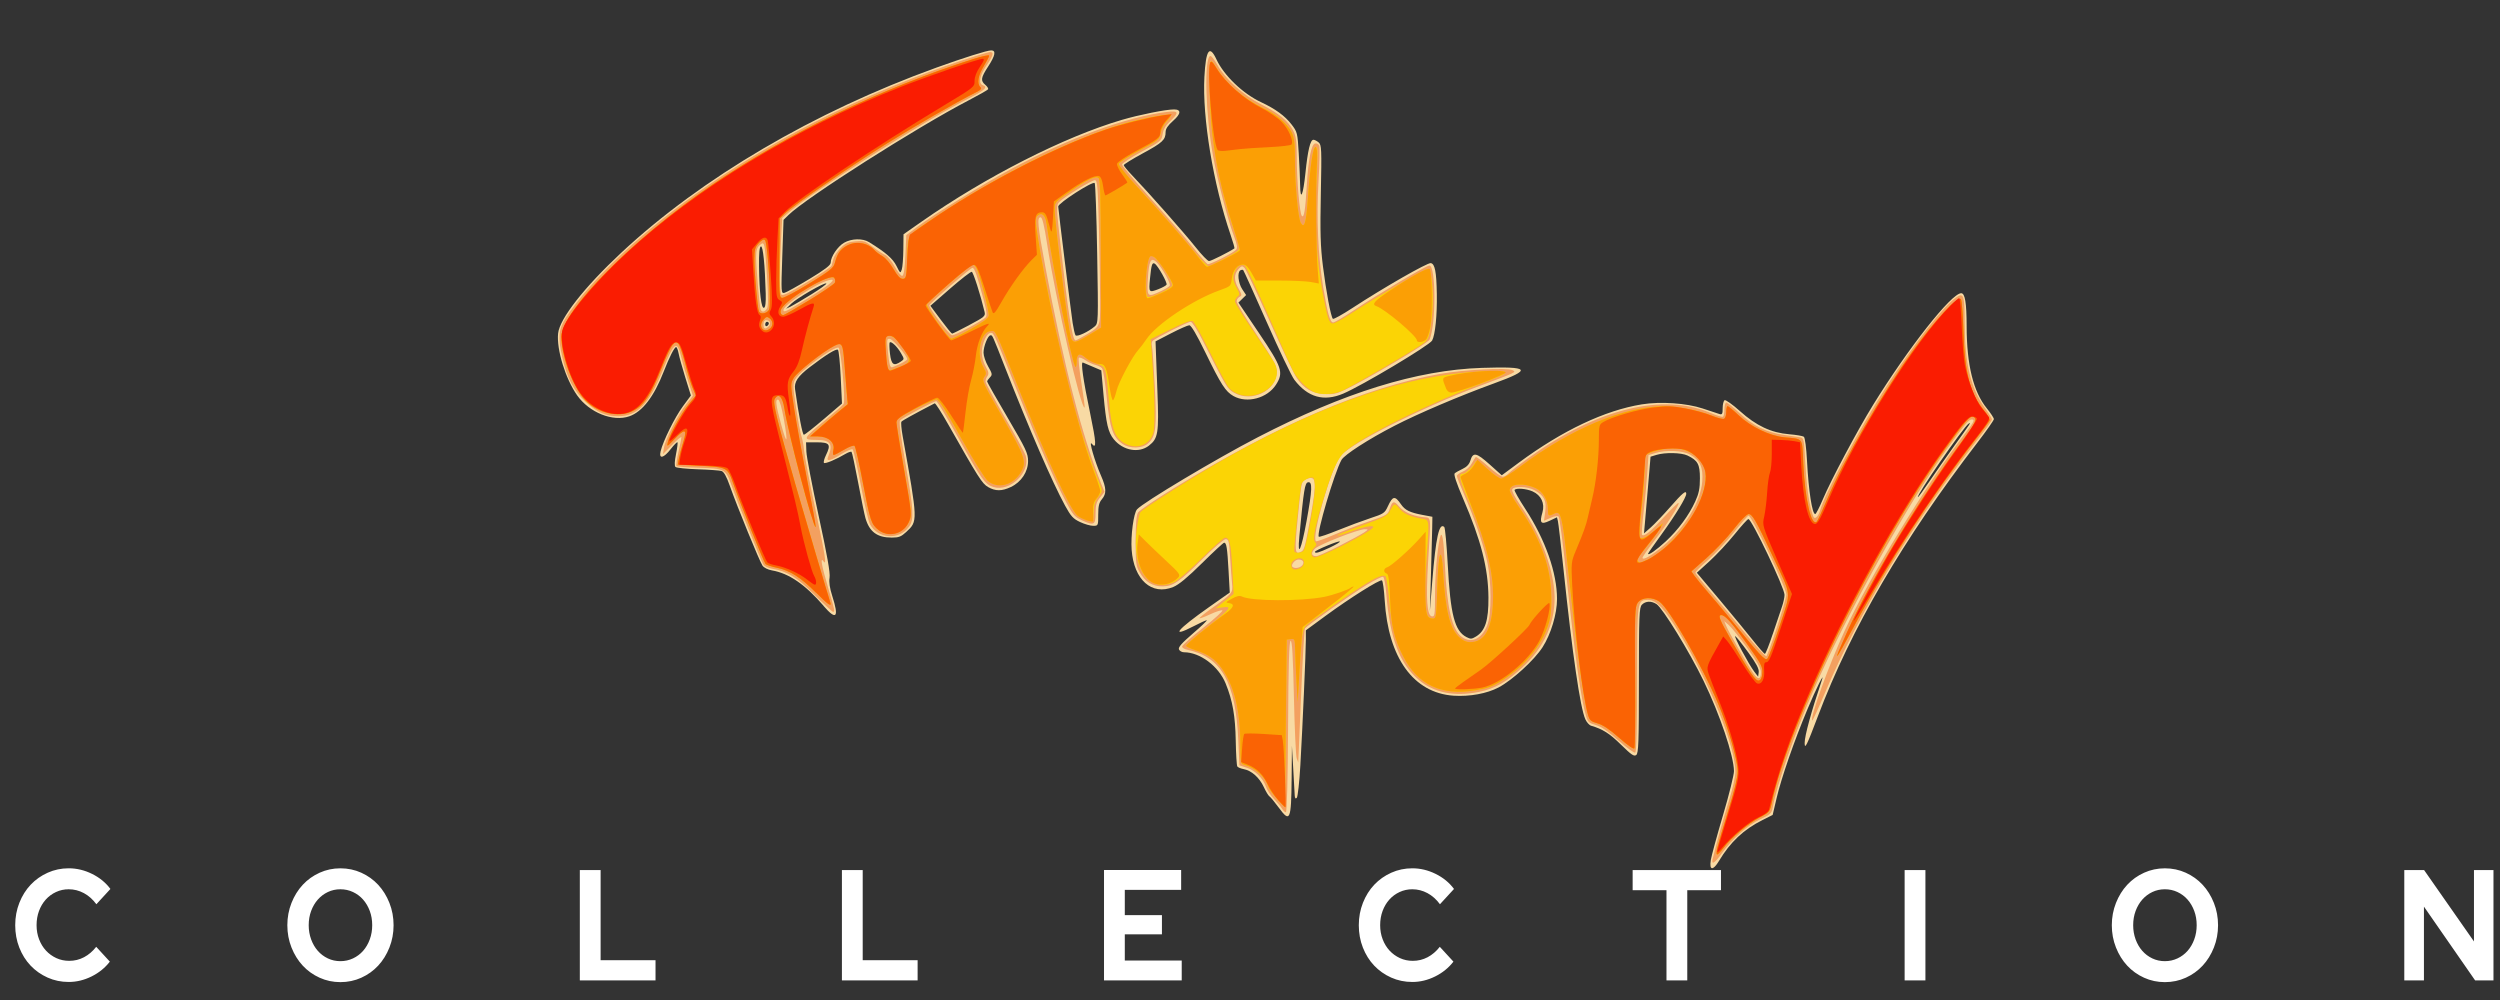 <?xml version="1.0" encoding="UTF-8" standalone="no"?>
<!-- Created with Inkscape (http://www.inkscape.org/) -->

<svg
   xmlns:dc="http://purl.org/dc/elements/1.1/"
   xmlns:cc="http://creativecommons.org/ns#"
   xmlns:rdf="http://www.w3.org/1999/02/22-rdf-syntax-ns#"
   xmlns:svg="http://www.w3.org/2000/svg"
   xmlns="http://www.w3.org/2000/svg"
   xmlns:sodipodi="http://sodipodi.sourceforge.net/DTD/sodipodi-0.dtd"
   xmlns:inkscape="http://www.inkscape.org/namespaces/inkscape"
   width="500"
   height="200"
   viewBox="0 0 500 200"
   version="1.1"
   id="svg8"
   sodipodi:docname="fatalfury.svg"
   inkscape:version="0.92.5 (2060ec1f9f, 2020-04-08)">
  <rect x="0" y="0" width="500" height="200" fill="#333333" stroke="none"/>
  <defs
     id="defs2" />
  <sodipodi:namedview
     id="base"
     pagecolor="#ffffff"
     bordercolor="#666666"
     borderopacity="1.0"
     inkscape:pageopacity="0.0"
     inkscape:pageshadow="2"
     inkscape:zoom="1.123011"
     inkscape:cx="420.20348"
     inkscape:cy="-2.491174"
     inkscape:document-units="mm"
     inkscape:current-layer="layer1"
     showgrid="false"
     units="px"
     inkscape:pagecheckerboard="true"
     inkscape:window-width="1366"
     inkscape:window-height="743"
     inkscape:window-x="0"
     inkscape:window-y="0"
     inkscape:window-maximized="1" />
  <g
     inkscape:label="Layer 1"
     inkscape:groupmode="layer"
     id="layer1"
     transform="translate(-18.662,-245.381)">
    <g
       id="g2040"
       transform="matrix(5.164,0,0,4.783,-97.64,-949.192)">
      <path
         style="fill:#f8daa4;stroke-width:0.07"
         d="m 88.779,285.722 c 0.027,-0.18 0.241,-1.029 0.476,-1.886 0.235,-0.857 0.425,-1.685 0.423,-1.84 -0.008,-0.644 -0.545,-2.366 -1.177,-3.772 -0.55,-1.223 -1.583,-3.041 -1.824,-3.21 -0.2,-0.14 -0.423,-0.13 -0.564,0.025 -0.105,0.116 -0.117,0.439 -0.117,3.164 0,2.582 -0.015,3.048 -0.103,3.121 -0.086,0.071 -0.188,-0.004 -0.598,-0.439 -0.438,-0.464 -0.699,-0.642 -1.152,-0.786 -0.07,-0.022 -0.17,-0.144 -0.222,-0.27 -0.198,-0.477 -0.504,-2.747 -0.848,-6.293 -0.098,-1.008 -0.194,-1.905 -0.214,-1.992 l -0.037,-0.159 -0.282,0.144 c -0.34,0.173 -0.401,0.098 -0.281,-0.347 0.102,-0.377 -0.049,-0.723 -0.384,-0.882 -0.245,-0.116 -0.64,-0.149 -0.694,-0.058 -0.017,0.029 0.17,0.386 0.416,0.793 0.776,1.285 1.228,2.671 1.228,3.768 0,0.621 -0.236,1.468 -0.56,2.014 -0.319,0.537 -1.17,1.377 -1.702,1.681 -0.451,0.258 -1.125,0.391 -1.744,0.346 -1.551,-0.114 -2.532,-1.58 -2.668,-3.987 -0.025,-0.438 -0.073,-0.813 -0.107,-0.834 -0.083,-0.051 -1.244,0.738 -2.189,1.487 l -0.758,0.601 4.23e-4,0.37 c 5.64e-4,0.501 -0.127,3.663 -0.213,5.266 -0.038,0.715 -0.101,1.332 -0.14,1.371 -0.047,0.047 -0.073,0.013 -0.079,-0.102 -0.005,-0.095 -0.031,-0.601 -0.058,-1.124 l -0.05,-0.952 -0.012,1.379 c -0.015,1.734 -0.062,1.848 -0.495,1.21 -0.161,-0.236 -0.324,-0.45 -0.363,-0.474 -0.039,-0.024 -0.138,-0.201 -0.221,-0.394 -0.169,-0.393 -0.474,-0.687 -0.778,-0.747 -0.112,-0.022 -0.223,-0.073 -0.247,-0.112 -0.024,-0.039 -0.051,-0.519 -0.06,-1.066 -0.017,-1.045 -0.121,-1.686 -0.391,-2.402 -0.272,-0.722 -0.992,-1.306 -1.61,-1.306 -0.084,0 -0.173,-0.054 -0.199,-0.12 -0.034,-0.089 0.108,-0.263 0.546,-0.67 0.326,-0.302 0.564,-0.55 0.531,-0.55 -0.034,0 -0.26,0.111 -0.502,0.247 -0.934,0.522 -0.662,0.157 0.593,-0.797 l 0.8,-0.608 -0.047,-0.919 c -0.049,-0.955 -0.08,-1.165 -0.171,-1.165 -0.03,0 -0.416,0.386 -0.857,0.857 -0.561,0.598 -0.897,0.899 -1.114,0.995 -0.833,0.369 -1.526,-0.3 -1.611,-1.556 -0.04,-0.586 0.077,-1.532 0.208,-1.69 0.245,-0.296 3.064,-2.113 4.672,-3.012 3.344,-1.87 6.169,-2.815 8.681,-2.904 1.88,-0.066 1.97,0.061 0.466,0.652 -1.327,0.521 -2.936,1.261 -3.85,1.771 -1.006,0.561 -1.938,1.209 -2.05,1.426 -0.277,0.539 -0.98,3.109 -0.878,3.211 0.021,0.021 0.353,-0.101 0.738,-0.27 0.385,-0.169 0.95,-0.396 1.254,-0.504 0.52,-0.184 0.562,-0.215 0.681,-0.494 0.19,-0.444 0.274,-0.458 0.511,-0.086 0.155,0.243 0.342,0.343 0.827,0.441 l 0.388,0.079 -0.007,0.455 c -0.004,0.25 -0.026,1.137 -0.049,1.971 l -0.042,1.516 0.092,-1.234 c 0.138,-1.848 0.267,-2.481 0.466,-2.281 0.033,0.034 0.094,0.743 0.135,1.576 0.102,2.079 0.267,2.771 0.722,3.026 0.163,0.091 0.203,0.089 0.373,-0.023 0.357,-0.234 0.487,-0.675 0.481,-1.629 -0.008,-1.221 -0.289,-2.404 -0.986,-4.148 -0.249,-0.624 -0.365,-1 -0.322,-1.044 0.037,-0.037 0.175,-0.122 0.305,-0.187 0.16,-0.08 0.259,-0.193 0.301,-0.344 0.104,-0.369 0.23,-0.343 0.744,0.153 l 0.474,0.458 0.665,-0.531 c 1.682,-1.343 3.329,-2.185 4.762,-2.435 0.724,-0.126 1.728,-0.052 2.353,0.173 0.291,0.105 0.584,0.209 0.652,0.232 0.104,0.035 0.123,-0.004 0.123,-0.245 0,-0.157 0.034,-0.307 0.075,-0.333 0.041,-0.026 0.308,0.179 0.592,0.454 0.636,0.616 1.209,0.907 1.913,0.97 0.268,0.024 0.521,0.07 0.564,0.104 0.045,0.035 0.097,0.467 0.124,1.03 0.06,1.237 0.198,2.203 0.316,2.203 0.031,0 0.164,-0.278 0.296,-0.617 0.311,-0.8 1.344,-2.896 1.947,-3.949 1.365,-2.385 3.033,-4.669 3.41,-4.669 0.15,0 0.21,0.394 0.212,1.397 0.004,1.604 0.259,2.721 0.779,3.414 0.152,0.202 0.276,0.406 0.276,0.453 0,0.047 -0.289,0.492 -0.642,0.989 -2.875,4.041 -4.893,7.779 -6.173,11.434 -0.433,1.236 -0.511,1.407 -0.514,1.122 -0.003,-0.294 0.262,-1.338 0.667,-2.63 0.128,-0.408 -0.233,0.38 -0.559,1.219 -0.512,1.317 -1.01,2.866 -1.194,3.714 l -0.153,0.704 -0.392,0.212 c -0.734,0.398 -1.246,0.917 -1.686,1.71 -0.231,0.417 -0.383,0.404 -0.318,-0.028 z m 1.453,-8.686 c -0.234,-0.348 -0.46,-0.654 -0.502,-0.68 -0.092,-0.057 0.522,1.183 0.734,1.482 l 0.15,0.211 0.022,-0.19 c 0.016,-0.138 -0.095,-0.364 -0.404,-0.823 z m 0.948,-0.767 c 0.139,-0.456 0.299,-0.969 0.355,-1.14 0.056,-0.172 0.101,-0.397 0.101,-0.5 0,-0.293 -1.27,-3.171 -1.4,-3.171 -0.032,0 -0.271,0.286 -0.533,0.636 -0.261,0.35 -0.698,0.855 -0.969,1.123 l -0.494,0.486 0.869,1.116 c 0.478,0.614 1.06,1.377 1.292,1.695 0.233,0.318 0.446,0.58 0.473,0.581 0.028,10e-4 0.165,-0.37 0.304,-0.826 z m -4.138,-3.883 c 0.477,-0.477 0.893,-1.087 1.138,-1.668 0.139,-0.329 0.179,-0.544 0.179,-0.963 7e-5,-0.588 -0.08,-0.746 -0.482,-0.954 -0.235,-0.122 -0.868,-0.136 -1.198,-0.027 l -0.232,0.077 -0.092,1.18 c -0.051,0.649 -0.108,1.37 -0.127,1.603 l -0.035,0.423 0.261,-0.247 c 0.143,-0.136 0.486,-0.524 0.762,-0.864 0.476,-0.586 0.614,-0.708 0.614,-0.544 0,0.15 -0.426,0.906 -0.944,1.675 -0.295,0.438 -0.536,0.812 -0.536,0.831 0,0.09 0.33,-0.159 0.693,-0.522 z m -13.02,0.266 c 0.235,-0.119 0.411,-0.234 0.389,-0.255 -0.043,-0.043 -0.962,0.37 -0.962,0.432 0,0.081 0.159,0.032 0.573,-0.177 z M 73.125,271.539 c 0.221,-1.317 0.233,-1.652 0.058,-1.619 -0.126,0.024 -0.168,0.307 -0.339,2.278 -0.08,0.92 0.078,0.551 0.281,-0.659 z m 24.119,-1.65 c 0.226,-0.359 0.652,-1.017 0.948,-1.463 0.66,-0.995 0.676,-1.021 0.581,-0.963 -0.191,0.118 -2.083,3.078 -1.968,3.078 0.016,0 0.213,-0.293 0.439,-0.652 z m -42.822,5.202 c -0.716,-0.898 -1.347,-1.365 -2.004,-1.486 -0.157,-0.029 -0.309,-0.112 -0.366,-0.199 -0.109,-0.168 -0.974,-2.448 -1.265,-3.337 -0.131,-0.401 -0.231,-0.591 -0.324,-0.621 -0.074,-0.023 -0.489,-0.056 -0.923,-0.071 -0.434,-0.016 -0.82,-0.059 -0.857,-0.097 -0.043,-0.043 -0.036,-0.236 0.02,-0.534 0.048,-0.257 0.074,-0.481 0.056,-0.498 -0.018,-0.018 -0.134,0.111 -0.26,0.285 -0.276,0.384 -0.466,0.429 -0.392,0.092 0.094,-0.426 0.553,-1.428 0.863,-1.88 l 0.31,-0.453 -0.215,-0.748 c -0.118,-0.411 -0.236,-0.867 -0.261,-1.012 -0.025,-0.145 -0.068,-0.264 -0.096,-0.264 -0.066,0 -0.263,0.418 -0.48,1.022 -0.377,1.047 -0.826,1.679 -1.331,1.871 -0.637,0.242 -1.552,-0.154 -2.023,-0.876 -0.453,-0.695 -0.801,-1.917 -0.737,-2.589 0.059,-0.617 1.013,-1.931 2.451,-3.379 3.101,-3.121 7.461,-5.887 12.196,-7.734 1.069,-0.417 1.97,-0.723 2.128,-0.723 0.195,0 0.157,0.217 -0.119,0.675 -0.284,0.471 -0.301,0.594 -0.107,0.769 0.077,0.069 0.123,0.152 0.103,0.185 -0.02,0.032 -0.36,0.24 -0.756,0.463 -2.002,1.123 -6.3,4.077 -6.974,4.793 l -0.191,0.203 -0.049,1.543 c -0.048,1.498 -0.045,1.542 0.085,1.507 0.074,-0.02 0.507,-0.28 0.963,-0.577 0.603,-0.394 0.828,-0.58 0.828,-0.683 0,-0.247 0.269,-0.68 0.517,-0.834 0.292,-0.181 0.721,-0.192 0.971,-0.024 0.648,0.434 0.918,0.687 1.059,0.993 0.144,0.314 0.153,0.321 0.205,0.152 0.03,-0.097 0.057,-0.469 0.061,-0.826 l 0.007,-0.649 0.687,-0.519 c 2.504,-1.891 5.534,-3.555 7.772,-4.266 0.674,-0.214 1.702,-0.436 2.019,-0.436 0.287,0 0.272,0.184 -0.039,0.479 -0.2,0.19 -0.288,0.333 -0.288,0.466 0,0.325 -0.118,0.445 -0.882,0.891 -0.406,0.238 -0.739,0.46 -0.739,0.494 0,0.034 0.149,0.229 0.331,0.434 0.617,0.694 2.028,2.418 2.453,2.998 0.233,0.317 0.466,0.578 0.519,0.579 0.072,0.002 0.781,-0.381 0.984,-0.532 0.013,-0.009 -0.056,-0.266 -0.152,-0.57 -0.671,-2.124 -1.096,-4.897 -1.012,-6.596 0.057,-1.142 0.197,-1.362 0.468,-0.734 0.291,0.675 1.024,1.433 1.729,1.789 0.549,0.277 0.918,0.567 1.174,0.924 0.227,0.316 0.237,0.356 0.283,1.209 0.026,0.485 0.051,1.087 0.054,1.337 0.009,0.696 0.117,0.423 0.207,-0.525 0.089,-0.935 0.187,-1.375 0.308,-1.375 0.044,0 0.135,0.05 0.202,0.111 0.113,0.102 0.12,0.271 0.085,2.132 -0.031,1.631 -0.015,2.219 0.081,3.043 0.124,1.065 0.307,2.114 0.385,2.201 0.025,0.028 0.362,-0.173 0.749,-0.446 1.217,-0.859 2.913,-1.908 3.044,-1.883 0.159,0.031 0.219,0.36 0.233,1.292 0.014,0.893 -0.063,1.709 -0.182,1.946 -0.101,0.2 -2.719,1.888 -3.442,2.219 -0.755,0.346 -1.373,0.157 -1.894,-0.578 -0.108,-0.152 -0.589,-1.239 -1.071,-2.415 -0.481,-1.176 -0.891,-2.154 -0.91,-2.173 -0.019,-0.019 -0.069,-0.014 -0.11,0.011 -0.127,0.078 -0.084,0.536 0.074,0.792 l 0.149,0.242 -0.149,0.158 -0.149,0.158 0.784,1.255 c 0.907,1.451 0.973,1.663 0.675,2.171 -0.335,0.572 -1.125,0.802 -1.652,0.481 -0.307,-0.187 -0.481,-0.479 -1.086,-1.818 -0.346,-0.767 -0.553,-1.145 -0.625,-1.142 -0.059,0.002 -0.377,0.154 -0.707,0.338 l -0.599,0.335 0.009,0.279 c 0.005,0.153 0.034,0.977 0.064,1.831 0.061,1.73 0.028,1.951 -0.33,2.252 -0.386,0.325 -0.999,0.207 -1.356,-0.262 -0.226,-0.296 -0.299,-0.639 -0.403,-1.875 l -0.085,-1.012 -0.324,-0.149 c -0.178,-0.082 -0.353,-0.162 -0.387,-0.178 -0.093,-0.044 0.005,0.701 0.28,2.127 0.239,1.238 0.252,1.52 0.061,1.267 -0.126,-0.166 0.118,0.743 0.359,1.336 0.211,0.52 0.219,0.752 0.033,0.988 -0.109,0.138 -0.141,0.286 -0.141,0.644 0,0.462 -0.001,0.465 -0.197,0.465 -0.108,0 -0.337,-0.071 -0.509,-0.159 -0.265,-0.135 -0.353,-0.239 -0.58,-0.687 -0.488,-0.965 -1.383,-3.19 -2.311,-5.745 -0.521,-1.436 -0.496,-1.375 -0.574,-1.375 -0.101,0 -0.271,0.457 -0.271,0.727 0,0.131 0.081,0.39 0.179,0.575 0.162,0.305 0.169,0.348 0.07,0.457 -0.06,0.066 -0.109,0.144 -0.109,0.173 0,0.029 0.356,0.708 0.792,1.51 0.712,1.31 0.792,1.494 0.793,1.815 0.001,0.449 -0.264,0.881 -0.666,1.086 -0.352,0.18 -0.595,0.18 -0.883,0.002 -0.23,-0.142 -0.375,-0.389 -1.548,-2.628 -0.259,-0.495 -0.493,-0.888 -0.52,-0.873 -0.822,0.462 -1.255,0.72 -1.288,0.769 -0.023,0.033 -0.001,0.305 0.048,0.603 0.595,3.59 0.593,3.552 0.135,4.011 -0.196,0.196 -0.283,0.232 -0.56,0.232 -0.562,0 -0.865,-0.243 -1.017,-0.817 -0.04,-0.152 -0.168,-0.827 -0.285,-1.501 -0.117,-0.674 -0.231,-1.243 -0.253,-1.266 -0.022,-0.022 -0.127,0.015 -0.232,0.082 -0.361,0.233 -0.787,0.426 -0.835,0.378 -0.026,-0.026 0.008,-0.171 0.076,-0.322 0.203,-0.449 0.145,-0.538 -0.349,-0.538 h -0.422 l 0.013,0.388 c 0.007,0.213 0.222,1.426 0.477,2.694 0.33,1.637 0.452,2.385 0.421,2.578 -0.029,0.181 0.006,0.436 0.105,0.768 0.268,0.9 0.159,1.035 -0.337,0.414 z m 0.003,-7.81 0.706,-0.652 -0.048,-1.093 c -0.026,-0.601 -0.075,-1.121 -0.108,-1.155 -0.06,-0.062 -0.463,0.205 -1.096,0.729 -0.458,0.379 -0.605,0.617 -0.565,0.92 0.148,1.122 0.288,1.903 0.341,1.903 0.035,0 0.381,-0.293 0.769,-0.652 z m 2.988,-2.409 c 0.135,-0.099 0.135,-0.105 0.003,-0.351 -0.147,-0.276 -0.374,-0.509 -0.435,-0.448 -0.022,0.021 -0.017,0.233 0.009,0.47 0.052,0.463 0.144,0.534 0.422,0.33 z m 7.507,-1.469 c 0.138,-0.129 0.14,-0.19 0.095,-3.035 -0.025,-1.597 -0.069,-2.929 -0.097,-2.96 -0.079,-0.088 -1.412,0.839 -1.412,0.982 0,0.102 0.503,4.486 0.559,4.87 0.035,0.241 0.084,0.472 0.11,0.513 0.05,0.082 0.499,-0.141 0.744,-0.37 z m -4.854,-0.06 c 0.585,-0.335 0.626,-0.373 0.588,-0.546 -0.157,-0.713 -0.437,-1.66 -0.496,-1.677 -0.039,-0.012 -0.415,0.303 -0.837,0.7 l -0.766,0.721 0.401,0.582 c 0.22,0.32 0.419,0.582 0.441,0.582 0.022,0 0.323,-0.162 0.669,-0.36 z m -7.768,-0.067 c 0,-0.036 -0.032,-0.066 -0.07,-0.066 -0.039,0 -0.07,0.05 -0.07,0.11 0,0.06 0.032,0.09 0.07,0.066 0.039,-0.024 0.07,-0.073 0.07,-0.11 z m -0.12,-1.237 c -0.031,-1.23 -0.105,-2.009 -0.187,-1.981 -0.056,0.019 -0.078,0.285 -0.072,0.843 0.012,1.089 0.086,1.76 0.191,1.723 0.055,-0.019 0.077,-0.214 0.068,-0.585 z m 1.765,0.026 c 0.343,-0.23 0.605,-0.436 0.583,-0.458 -0.06,-0.06 -1.144,0.615 -1.365,0.85 l -0.193,0.206 0.176,-0.091 c 0.097,-0.05 0.456,-0.279 0.799,-0.508 z m 13.463,-0.229 c 0.138,-0.058 0.271,-0.137 0.295,-0.177 0.044,-0.071 -0.338,-0.807 -0.458,-0.881 -0.099,-0.061 -0.13,0.046 -0.182,0.621 -0.054,0.594 -0.048,0.602 0.345,0.438 z"
         id="path2023"
         inkscape:connector-curvature="0" />
      <path
         style="fill:#f3a060;stroke-width:0.07"
         d="m 88.858,285.645 c 0.157,-0.687 0.425,-1.722 0.633,-2.439 0.133,-0.459 0.242,-0.988 0.242,-1.176 0,-1.062 -0.978,-3.683 -2.152,-5.772 -0.591,-1.051 -0.905,-1.417 -1.217,-1.417 -0.44,0 -0.438,-0.016 -0.438,3.325 0,2.027 -0.024,3.026 -0.074,3.057 -0.041,0.025 -0.334,-0.204 -0.652,-0.509 -0.407,-0.39 -0.666,-0.58 -0.875,-0.643 -0.255,-0.076 -0.307,-0.126 -0.37,-0.351 -0.205,-0.733 -0.437,-2.522 -0.783,-6.043 -0.122,-1.241 -0.25,-2.286 -0.284,-2.322 -0.039,-0.041 -0.159,-0.02 -0.315,0.054 l -0.253,0.12 0.049,-0.389 c 0.056,-0.45 -0.042,-0.66 -0.412,-0.886 -0.274,-0.167 -0.81,-0.188 -0.869,-0.033 -0.022,0.059 0.105,0.33 0.289,0.617 0.72,1.12 1.183,2.314 1.321,3.408 0.157,1.243 -0.242,2.42 -1.128,3.329 -0.66,0.677 -1.14,0.978 -1.782,1.114 -0.945,0.201 -1.721,0.033 -2.308,-0.497 -0.758,-0.685 -1.132,-1.753 -1.269,-3.629 -0.027,-0.371 -0.082,-0.675 -0.125,-0.689 -0.042,-0.014 -0.327,0.138 -0.634,0.338 -0.576,0.375 -2.315,1.702 -2.39,1.824 -0.024,0.038 -0.088,1.236 -0.144,2.661 -0.056,1.426 -0.104,2.671 -0.108,2.768 l -0.007,0.176 -0.06,-0.176 c -0.033,-0.097 -0.082,-1.248 -0.108,-2.559 -0.035,-1.725 -0.07,-2.375 -0.128,-2.356 -0.058,0.019 -0.085,1.014 -0.098,3.598 -0.011,2.211 -0.044,3.572 -0.086,3.572 -0.037,0 -0.103,-0.066 -0.146,-0.147 -0.043,-0.081 -0.183,-0.263 -0.31,-0.405 -0.127,-0.142 -0.268,-0.371 -0.312,-0.509 -0.118,-0.364 -0.426,-0.694 -0.749,-0.804 l -0.282,-0.096 -0.043,-1.051 c -0.099,-2.426 -0.658,-3.493 -1.984,-3.787 -0.107,-0.024 -0.194,-0.083 -0.194,-0.131 0,-0.049 0.369,-0.403 0.821,-0.788 0.452,-0.385 0.783,-0.713 0.737,-0.728 -0.046,-0.015 -0.257,0.06 -0.469,0.167 -0.212,0.107 -0.398,0.182 -0.414,0.166 -0.016,-0.016 0.197,-0.204 0.473,-0.417 0.814,-0.628 0.825,-0.643 0.788,-1.034 -0.017,-0.187 -0.051,-0.682 -0.075,-1.099 -0.038,-0.669 -0.058,-0.758 -0.171,-0.758 -0.072,0 -0.445,0.343 -0.857,0.786 -0.926,0.998 -1.18,1.188 -1.592,1.188 -0.389,0 -0.669,-0.186 -0.883,-0.588 -0.142,-0.265 -0.157,-0.393 -0.156,-1.316 6.35e-4,-0.699 0.029,-1.073 0.091,-1.182 0.05,-0.088 0.684,-0.552 1.409,-1.032 3.989,-2.638 7.356,-4.197 10.299,-4.769 0.881,-0.171 2.596,-0.266 2.795,-0.154 0.157,0.088 0.184,0.074 -1.343,0.69 -2.175,0.877 -4.892,2.356 -5.315,2.894 -0.346,0.44 -1.134,3.389 -0.954,3.57 0.022,0.022 0.331,-0.097 0.687,-0.264 0.356,-0.167 0.973,-0.424 1.371,-0.57 0.702,-0.258 0.726,-0.274 0.804,-0.535 0.095,-0.316 0.164,-0.334 0.354,-0.092 0.184,0.234 0.497,0.39 0.896,0.448 0.377,0.055 0.348,-0.185 0.233,1.877 -0.087,1.555 -0.043,2.242 0.144,2.278 0.112,0.021 0.123,-0.058 0.124,-0.88 5.64e-4,-0.837 0.082,-1.887 0.184,-2.379 0.082,-0.394 0.149,-0.021 0.199,1.115 0.079,1.803 0.276,2.706 0.656,3.005 0.362,0.285 0.762,0.09 0.981,-0.478 0.175,-0.455 0.173,-1.855 -0.005,-2.696 -0.158,-0.745 -0.516,-1.869 -0.887,-2.782 -0.156,-0.383 -0.283,-0.732 -0.283,-0.777 0,-0.045 0.103,-0.127 0.229,-0.182 0.13,-0.057 0.28,-0.202 0.346,-0.336 0.064,-0.129 0.134,-0.252 0.156,-0.273 0.021,-0.021 0.241,0.156 0.488,0.393 0.247,0.237 0.497,0.432 0.556,0.432 0.059,0 0.167,-0.068 0.241,-0.151 0.074,-0.083 0.415,-0.368 0.758,-0.635 2.671,-2.072 5.208,-2.74 7.091,-1.867 0.211,0.098 0.409,0.161 0.441,0.142 0.032,-0.02 0.058,-0.161 0.058,-0.313 0,-0.153 0.034,-0.278 0.075,-0.278 0.041,0 0.273,0.201 0.515,0.446 0.521,0.529 1.044,0.805 1.713,0.906 0.265,0.04 0.548,0.084 0.63,0.099 0.139,0.025 0.151,0.086 0.194,0.997 0.047,0.97 0.13,1.649 0.264,2.157 0.057,0.214 0.091,0.253 0.166,0.191 0.052,-0.043 0.116,-0.164 0.142,-0.268 0.178,-0.71 1.606,-3.588 2.602,-5.247 1.07,-1.781 2.185,-3.315 2.672,-3.678 0.29,-0.216 0.329,-0.094 0.331,1.049 0.003,1.703 0.235,2.761 0.785,3.577 0.15,0.223 0.273,0.437 0.273,0.476 0,0.04 -0.209,0.361 -0.465,0.714 -2.534,3.502 -4.643,7.267 -5.996,10.701 -0.26,0.661 -0.485,1.19 -0.5,1.176 -0.1,-0.1 0.628,-2.283 1.251,-3.746 0.936,-2.202 3.145,-6.107 4.683,-8.277 0.339,-0.479 0.377,-0.57 0.234,-0.564 -0.113,0.005 -0.257,0.192 -0.96,1.246 -1.479,2.217 -3.839,6.825 -5.155,10.064 -0.726,1.788 -1.419,3.938 -1.584,4.918 -0.04,0.239 -0.087,0.286 -0.478,0.484 -0.493,0.249 -1.096,0.825 -1.487,1.419 -0.288,0.438 -0.429,0.521 -0.358,0.211 z m 1.862,-7.789 c 0,-0.157 -0.151,-0.445 -0.526,-1.003 -0.289,-0.43 -0.608,-0.86 -0.71,-0.955 l -0.184,-0.173 0.08,0.21 c 0.093,0.246 0.794,1.569 1.037,1.958 0.189,0.302 0.303,0.288 0.303,-0.037 z m 0.629,-1.894 c 0.197,-0.644 0.358,-1.25 0.358,-1.346 0,-0.283 -1.339,-3.299 -1.465,-3.299 -0.029,0 -0.289,0.32 -0.577,0.711 -0.288,0.391 -0.74,0.911 -1.003,1.155 -0.264,0.244 -0.479,0.476 -0.479,0.515 0,0.039 0.264,0.4 0.587,0.801 0.323,0.401 0.929,1.184 1.348,1.74 0.419,0.555 0.787,0.984 0.818,0.952 0.031,-0.032 0.217,-0.585 0.414,-1.229 z m -18.397,-2.562 c 0.106,-0.128 0.038,-0.25 -0.14,-0.25 -0.138,0 -0.31,0.229 -0.231,0.308 0.079,0.079 0.283,0.047 0.371,-0.058 z m 13.992,-0.822 c 0.836,-0.764 1.445,-1.852 1.505,-2.688 0.042,-0.591 -0.08,-0.886 -0.467,-1.125 -0.285,-0.176 -0.935,-0.207 -1.359,-0.065 l -0.255,0.085 -0.051,0.791 c -0.028,0.435 -0.092,1.171 -0.143,1.636 -0.051,0.465 -0.078,0.87 -0.06,0.899 0.066,0.109 0.322,-0.112 0.846,-0.727 0.296,-0.348 0.553,-0.618 0.571,-0.6 0.054,0.054 -0.442,0.894 -0.933,1.577 -0.253,0.353 -0.461,0.676 -0.461,0.717 0,0.126 0.376,-0.107 0.806,-0.5 z m -12.539,-0.004 c 0.435,-0.239 0.866,-0.492 0.957,-0.562 0.163,-0.125 0.163,-0.128 0.015,-0.129 -0.239,-0.002 -1.736,0.626 -1.92,0.807 -0.174,0.17 -0.154,0.32 0.043,0.32 0.063,0 0.47,-0.196 0.905,-0.435 z m -1.477,0.24 c 0.11,-0.073 0.141,-0.197 0.342,-1.391 0.263,-1.563 0.239,-1.812 -0.158,-1.634 -0.192,0.086 -0.184,0.043 -0.331,1.65 -0.128,1.393 -0.112,1.546 0.147,1.375 z m -18.866,1.801 c -0.689,-0.734 -1.055,-0.974 -1.641,-1.081 -0.146,-0.027 -0.296,-0.105 -0.333,-0.173 -0.1,-0.187 -1.011,-2.627 -1.232,-3.3 -0.232,-0.705 -0.245,-0.713 -1.323,-0.75 -0.423,-0.014 -0.788,-0.045 -0.811,-0.068 -0.023,-0.023 0.011,-0.288 0.076,-0.59 0.065,-0.301 0.117,-0.579 0.115,-0.617 -0.001,-0.038 -0.162,0.106 -0.358,0.319 l -0.356,0.388 0.036,-0.261 c 0.047,-0.345 0.539,-1.387 0.864,-1.829 l 0.258,-0.352 -0.185,-0.612 c -0.102,-0.337 -0.225,-0.8 -0.274,-1.029 -0.149,-0.696 -0.275,-0.599 -0.693,0.537 -0.531,1.439 -0.99,1.96 -1.729,1.96 -0.499,0 -0.819,-0.151 -1.266,-0.596 -0.473,-0.472 -0.728,-0.997 -0.914,-1.882 -0.173,-0.822 -0.142,-1.167 0.148,-1.65 0.98,-1.63 3.067,-3.723 5.529,-5.546 2.874,-2.128 6.286,-3.937 9.803,-5.2 0.542,-0.194 1.032,-0.353 1.09,-0.353 0.163,0 0.126,0.15 -0.14,0.567 -0.259,0.407 -0.319,0.749 -0.143,0.817 0.212,0.081 0.089,0.209 -0.525,0.544 -1.799,0.983 -5.97,3.836 -6.989,4.781 l -0.253,0.235 -0.047,0.98 c -0.062,1.312 -0.057,2.101 0.015,2.215 0.045,0.071 0.284,-0.053 0.988,-0.511 0.511,-0.332 0.941,-0.644 0.956,-0.693 0.015,-0.049 0.047,-0.177 0.071,-0.285 0.024,-0.109 0.147,-0.311 0.275,-0.45 0.191,-0.209 0.292,-0.258 0.581,-0.286 0.324,-0.031 0.374,-0.014 0.665,0.23 0.173,0.145 0.389,0.297 0.48,0.339 0.092,0.042 0.257,0.257 0.374,0.489 0.115,0.229 0.247,0.401 0.294,0.386 0.057,-0.019 0.096,-0.303 0.12,-0.866 l 0.035,-0.837 0.423,-0.343 c 0.631,-0.511 2.55,-1.789 3.627,-2.414 2.239,-1.3 4.476,-2.185 6.049,-2.395 0.454,-0.06 0.479,0.023 0.118,0.393 -0.176,0.18 -0.264,0.344 -0.29,0.539 -0.037,0.273 -0.06,0.294 -0.805,0.728 -0.422,0.246 -0.767,0.49 -0.767,0.542 0,0.052 0.496,0.688 1.101,1.413 0.606,0.725 1.338,1.635 1.627,2.023 0.289,0.388 0.554,0.715 0.588,0.728 0.08,0.029 0.994,-0.47 1.101,-0.602 0.064,-0.078 0.043,-0.211 -0.091,-0.596 -0.233,-0.668 -0.627,-2.303 -0.8,-3.319 -0.293,-1.725 -0.354,-4.108 -0.108,-4.188 0.039,-0.013 0.164,0.159 0.279,0.382 0.296,0.575 1.013,1.271 1.694,1.644 0.688,0.377 1.039,0.685 1.23,1.079 0.12,0.248 0.145,0.438 0.146,1.106 0.001,1.011 0.113,2.394 0.2,2.481 0.084,0.084 0.132,-0.241 0.189,-1.287 0.06,-1.091 0.176,-1.719 0.323,-1.747 0.063,-0.012 0.135,0.031 0.159,0.096 0.025,0.065 0.012,0.745 -0.029,1.511 -0.081,1.514 -0.018,3.086 0.178,4.382 0.165,1.094 0.272,1.505 0.391,1.497 0.056,-0.004 0.404,-0.224 0.772,-0.49 0.955,-0.689 2.816,-1.881 2.952,-1.891 0.256,-0.019 0.264,2.449 0.01,3.098 -0.057,0.145 -2.445,1.674 -3.265,2.091 -0.353,0.179 -0.476,0.207 -0.818,0.182 -0.481,-0.035 -0.781,-0.223 -1.061,-0.664 -0.106,-0.167 -0.583,-1.249 -1.06,-2.404 -0.477,-1.155 -0.912,-2.148 -0.967,-2.206 -0.088,-0.093 -0.115,-0.086 -0.236,0.061 -0.176,0.215 -0.173,0.473 0.011,0.815 0.132,0.246 0.135,0.281 0.035,0.337 -0.062,0.035 -0.112,0.121 -0.112,0.193 0,0.072 0.349,0.696 0.775,1.388 0.657,1.066 0.775,1.302 0.775,1.548 0,0.794 -0.96,1.305 -1.65,0.879 -0.267,-0.165 -0.286,-0.199 -1.227,-2.207 -0.202,-0.431 -0.398,-0.758 -0.454,-0.758 -0.116,0 -1.403,0.702 -1.481,0.808 -0.03,0.04 -0.038,0.137 -0.018,0.214 0.02,0.077 0.069,0.837 0.11,1.688 0.083,1.717 0.042,2.091 -0.261,2.376 -0.231,0.217 -0.705,0.228 -0.988,0.021 -0.372,-0.27 -0.496,-0.662 -0.611,-1.92 -0.057,-0.632 -0.14,-1.192 -0.184,-1.244 -0.044,-0.053 -0.161,-0.116 -0.26,-0.141 -0.099,-0.025 -0.272,-0.113 -0.384,-0.196 -0.112,-0.083 -0.226,-0.128 -0.253,-0.101 -0.027,0.027 0.017,0.501 0.099,1.052 0.081,0.552 0.138,1.014 0.125,1.026 -0.132,0.134 -1.128,-4.554 -1.455,-6.843 -0.113,-0.789 -0.185,-1.11 -0.251,-1.11 -0.145,0 -0.116,0.323 0.186,2.08 0.697,4.05 1.428,7.113 2.166,9.073 l 0.125,0.331 -0.174,0.233 c -0.14,0.187 -0.174,0.315 -0.174,0.655 0,0.498 -0.058,0.531 -0.527,0.299 -0.279,-0.139 -0.35,-0.226 -0.611,-0.756 -0.443,-0.9 -1.124,-2.571 -1.884,-4.617 -0.917,-2.469 -0.916,-2.467 -1.034,-2.467 -0.155,0 -0.35,0.451 -0.35,0.812 -6.4e-5,0.189 0.06,0.431 0.149,0.596 0.117,0.218 0.132,0.305 0.07,0.403 -0.043,0.069 -0.078,0.171 -0.078,0.228 0,0.056 0.337,0.728 0.749,1.493 0.412,0.765 0.776,1.487 0.81,1.605 0.197,0.686 -0.602,1.525 -1.25,1.311 -0.328,-0.108 -0.453,-0.298 -1.36,-2.059 -0.434,-0.843 -0.819,-1.533 -0.854,-1.533 -0.09,0 -1.322,0.708 -1.404,0.807 -0.044,0.053 0.029,0.673 0.211,1.794 0.318,1.952 0.339,2.347 0.142,2.647 -0.377,0.572 -1.199,0.519 -1.517,-0.097 -0.055,-0.107 -0.215,-0.842 -0.354,-1.632 -0.139,-0.791 -0.281,-1.465 -0.314,-1.498 -0.033,-0.033 -0.229,0.054 -0.437,0.193 -0.416,0.28 -0.598,0.326 -0.522,0.13 0.214,-0.553 0.106,-0.723 -0.462,-0.723 -0.537,0 -0.515,-0.05 0.35,-0.82 0.373,-0.333 0.698,-0.641 0.721,-0.685 0.078,-0.148 -0.106,-2.323 -0.198,-2.353 -0.18,-0.06 -1.502,0.983 -1.677,1.323 -0.099,0.191 -0.095,0.299 0.036,1.214 0.079,0.553 0.173,1.084 0.207,1.181 0.035,0.097 0.08,0.368 0.101,0.602 0.021,0.234 0.214,1.316 0.429,2.404 0.392,1.984 0.455,2.42 0.32,2.211 -0.136,-0.211 -0.073,0.177 0.176,1.088 0.263,0.96 0.276,1.029 0.194,1.024 -0.029,-0.002 -0.354,-0.324 -0.723,-0.717 z m -1.185,-7.346 c -0.071,-0.435 -0.163,-0.783 -0.21,-0.799 -0.128,-0.043 -0.104,0.194 0.107,1.026 0.231,0.914 0.275,0.819 0.104,-0.227 z m 4.502,-2.297 c 0.154,-0.078 0.279,-0.168 0.279,-0.199 0,-0.131 -0.544,-0.822 -0.665,-0.846 -0.123,-0.024 -0.128,0.012 -0.082,0.524 0.048,0.526 0.08,0.663 0.154,0.663 0.019,0 0.16,-0.064 0.313,-0.142 z m 7.136,-1.176 c 0.638,-0.407 0.615,-0.354 0.615,-1.426 -7.1e-5,-0.526 -0.021,-1.885 -0.047,-3.019 -0.041,-1.817 -0.06,-2.062 -0.158,-2.062 -0.127,-3.6e-4 -1.184,0.699 -1.375,0.91 -0.12,0.132 -0.119,0.199 0.026,1.606 0.311,3.028 0.477,4.182 0.602,4.182 0.021,0 0.173,-0.086 0.337,-0.19 z m -4.46,-0.347 c 0.309,-0.179 0.597,-0.37 0.641,-0.423 0.061,-0.074 0.044,-0.245 -0.072,-0.714 -0.257,-1.04 -0.359,-1.357 -0.439,-1.357 -0.077,0 -1.626,1.448 -1.67,1.562 -0.037,0.097 0.779,1.258 0.884,1.258 0.052,0 0.347,-0.147 0.656,-0.326 z m -7.757,-0.059 c 0.098,-0.118 0.041,-0.25 -0.107,-0.25 -0.061,0 -0.102,0.07 -0.102,0.176 0,0.198 0.082,0.227 0.209,0.074 z m -0.07,-0.74 c 0.051,-0.096 0.051,-0.509 -0.001,-1.357 -0.089,-1.445 -0.092,-1.459 -0.28,-1.289 -0.108,0.097 -0.139,0.217 -0.139,0.521 8.39e-4,0.453 0.129,2.043 0.175,2.174 0.046,0.13 0.161,0.107 0.245,-0.05 z m 1.691,-0.495 c 0.795,-0.533 1.043,-0.774 0.703,-0.685 -0.472,0.123 -1.758,1.035 -1.758,1.247 0,0.128 0.124,0.062 1.055,-0.561 z m 13.558,-0.223 c 0.163,-0.083 0.319,-0.186 0.347,-0.229 0.055,-0.085 -0.301,-0.771 -0.515,-0.993 -0.211,-0.219 -0.291,-0.051 -0.33,0.698 -0.04,0.771 -0.024,0.788 0.498,0.524 z"
         id="path2021"
         inkscape:connector-curvature="0" />
      <path
         style="fill:#fbd405;stroke-width:0.07"
         d="m 89.038,285.187 c 0.036,-0.165 0.229,-0.871 0.428,-1.569 0.233,-0.817 0.36,-1.394 0.357,-1.621 -0.008,-0.484 -0.372,-1.836 -0.764,-2.835 -0.613,-1.564 -1.882,-3.947 -2.259,-4.243 -0.278,-0.219 -0.694,-0.2 -0.85,0.037 -0.11,0.168 -0.119,0.445 -0.102,3.099 0.011,1.603 -0.002,2.949 -0.028,2.991 -0.028,0.046 -0.264,-0.131 -0.587,-0.439 -0.373,-0.356 -0.632,-0.543 -0.838,-0.605 -0.259,-0.077 -0.307,-0.124 -0.37,-0.359 -0.181,-0.672 -0.417,-2.534 -0.779,-6.141 -0.227,-2.257 -0.265,-2.415 -0.549,-2.263 -0.214,0.114 -0.224,0.104 -0.225,-0.222 -2.82e-4,-0.358 -0.197,-0.711 -0.472,-0.85 -0.472,-0.238 -1.008,-0.191 -1.008,0.088 0,0.077 0.139,0.356 0.308,0.619 0.82,1.272 1.239,2.43 1.294,3.58 0.023,0.478 0.005,0.931 -0.047,1.182 -0.196,0.944 -0.889,1.912 -1.825,2.552 -0.402,0.275 -0.573,0.344 -1.073,0.433 -1.303,0.232 -2.218,-0.233 -2.776,-1.411 -0.325,-0.687 -0.456,-1.254 -0.547,-2.368 -0.043,-0.523 -0.11,-0.973 -0.149,-0.998 -0.104,-0.068 -0.347,0.041 -0.844,0.376 -0.504,0.34 -1.987,1.46 -2.209,1.669 -0.165,0.155 -0.191,0.355 -0.289,2.196 l -0.054,1.022 -0.044,-0.846 c -0.024,-0.465 -0.048,-1.062 -0.053,-1.327 -0.009,-0.456 -0.018,-0.48 -0.168,-0.458 l -0.159,0.022 -0.035,3.507 -0.035,3.507 -0.29,-0.336 c -0.159,-0.185 -0.315,-0.415 -0.345,-0.51 -0.144,-0.455 -0.5,-0.802 -0.969,-0.944 -0.108,-0.033 -0.123,-0.139 -0.123,-0.876 0,-1.364 -0.241,-2.426 -0.713,-3.138 -0.259,-0.392 -0.537,-0.601 -1.011,-0.761 -0.194,-0.066 -0.362,-0.149 -0.374,-0.185 -0.012,-0.036 0.342,-0.376 0.787,-0.754 0.927,-0.788 1.025,-0.923 0.625,-0.859 l -0.266,0.042 0.346,-0.301 0.346,-0.301 -0.051,-1.049 c -0.051,-1.052 -0.106,-1.304 -0.282,-1.304 -0.052,0 -0.463,0.393 -0.914,0.873 -0.45,0.48 -0.927,0.924 -1.059,0.987 -0.981,0.465 -1.655,-0.564 -1.448,-2.212 0.04,-0.323 0.102,-0.64 0.136,-0.704 0.076,-0.141 2.249,-1.622 3.407,-2.321 3.745,-2.26 6.881,-3.406 9.782,-3.574 1.173,-0.068 1.233,0.011 0.294,0.392 -2.259,0.916 -4.799,2.269 -5.544,2.954 -0.263,0.242 -0.478,0.729 -0.775,1.755 -0.387,1.337 -0.498,1.906 -0.394,2.03 0.071,0.085 0.066,0.13 -0.028,0.233 -0.144,0.159 -0.149,0.355 -0.011,0.408 0.172,0.066 2.293,-1.106 2.293,-1.267 0,-0.091 -0.416,0.003 -0.916,0.206 -0.241,0.098 -0.453,0.164 -0.471,0.146 -0.018,-0.018 0.406,-0.203 0.942,-0.411 0.87,-0.339 0.986,-0.404 1.091,-0.612 0.166,-0.329 0.181,-0.335 0.346,-0.126 0.187,0.237 0.364,0.333 0.806,0.435 0.411,0.095 0.381,-0.127 0.255,1.862 -0.082,1.291 -0.054,2.074 0.08,2.243 0.038,0.049 0.125,0.088 0.193,0.088 0.111,0 0.126,-0.121 0.156,-1.254 0.041,-1.55 0.158,-1.901 0.226,-0.677 0.088,1.585 0.263,2.353 0.617,2.707 0.147,0.147 0.28,0.211 0.437,0.211 0.542,0 0.828,-0.531 0.875,-1.621 0.052,-1.22 -0.232,-2.518 -0.947,-4.317 -0.372,-0.937 -0.404,-1.111 -0.202,-1.111 0.096,0 0.418,-0.341 0.48,-0.508 0.021,-0.058 0.186,0.058 0.449,0.315 0.229,0.223 0.471,0.405 0.539,0.405 0.068,0 0.4,-0.225 0.738,-0.499 1.958,-1.59 4.015,-2.518 5.605,-2.53 0.468,-0.003 1.329,0.184 1.799,0.392 0.216,0.096 0.435,0.158 0.485,0.139 0.052,-0.02 0.092,-0.145 0.092,-0.284 0,-0.137 0.024,-0.248 0.053,-0.248 0.029,5.6e-4 0.222,0.174 0.429,0.386 0.466,0.477 1.19,0.854 1.755,0.916 0.77,0.084 0.696,-0.028 0.746,1.11 0.066,1.501 0.316,2.648 0.525,2.416 0.035,-0.039 0.218,-0.467 0.407,-0.952 0.627,-1.61 2.112,-4.386 3.298,-6.168 0.851,-1.279 1.744,-2.319 1.874,-2.182 0.035,0.037 0.079,0.654 0.099,1.371 0.047,1.71 0.26,2.58 0.807,3.296 0.131,0.172 0.223,0.355 0.203,0.406 -0.02,0.051 -0.238,0.373 -0.486,0.716 -1.754,2.426 -3.429,5.201 -4.758,7.882 -0.781,1.576 -0.854,1.648 -0.285,0.283 0.921,-2.211 2.793,-5.57 4.471,-8.021 0.517,-0.755 0.588,-0.917 0.445,-1.006 -0.127,-0.079 -0.339,0.174 -1.091,1.307 -2.745,4.13 -6.056,11.421 -6.728,14.817 -0.077,0.388 -0.092,0.408 -0.477,0.626 -0.447,0.252 -1.105,0.851 -1.395,1.269 -0.106,0.153 -0.216,0.277 -0.246,0.277 -0.029,0 -0.024,-0.135 0.012,-0.3 z m 1.738,-7.286 c 0.019,-0.257 -0.039,-0.38 -0.554,-1.163 -0.619,-0.941 -0.882,-1.263 -1.036,-1.263 -0.138,0 -0.069,0.189 0.39,1.057 0.714,1.352 0.935,1.702 1.061,1.678 0.083,-0.016 0.124,-0.108 0.139,-0.31 z m 0.675,-1.987 c 0.449,-1.491 0.479,-1.171 -0.273,-2.905 -0.654,-1.507 -0.79,-1.763 -0.935,-1.759 -0.071,0.002 -0.313,0.269 -0.58,0.639 -0.252,0.35 -0.723,0.889 -1.047,1.197 l -0.588,0.561 0.124,0.192 c 0.068,0.106 0.303,0.414 0.521,0.685 0.218,0.271 0.541,0.684 0.716,0.916 1.332,1.767 1.489,1.952 1.582,1.857 0.051,-0.052 0.267,-0.674 0.48,-1.384 z m -18.562,-2.414 c 0.159,-0.085 0.182,-0.337 0.036,-0.393 -0.146,-0.056 -0.393,0.098 -0.393,0.245 0,0.224 0.121,0.274 0.357,0.148 z m 13.453,-0.347 c 0.607,-0.31 1.437,-1.243 1.868,-2.102 0.268,-0.533 0.417,-1.172 0.361,-1.545 -0.087,-0.578 -0.624,-1.01 -1.257,-1.01 -0.37,0 -0.965,0.169 -1.046,0.296 -0.032,0.05 -0.059,0.353 -0.059,0.673 -5.64e-4,0.32 -0.051,1.043 -0.113,1.607 -0.062,0.564 -0.094,1.073 -0.072,1.131 0.053,0.138 0.26,0.036 0.632,-0.314 l 0.272,-0.256 -0.108,0.211 c -0.059,0.116 -0.285,0.447 -0.502,0.735 -0.404,0.537 -0.427,0.582 -0.347,0.663 0.065,0.065 0.066,0.064 0.369,-0.091 z m -13.332,-0.373 c 0.098,-0.119 0.438,-2.157 0.438,-2.629 0,-0.207 -0.029,-0.395 -0.065,-0.417 -0.112,-0.069 -0.43,0.12 -0.46,0.273 -0.067,0.345 -0.303,2.76 -0.274,2.808 0.051,0.084 0.281,0.061 0.361,-0.035 z m -18.896,1.747 c -0.579,-0.631 -1,-0.92 -1.505,-1.033 -0.21,-0.047 -0.409,-0.12 -0.441,-0.162 -0.072,-0.093 -0.975,-2.52 -1.243,-3.342 -0.229,-0.703 -0.224,-0.7 -1.346,-0.764 l -0.807,-0.046 0.043,-0.254 c 0.024,-0.139 0.1,-0.452 0.171,-0.694 0.16,-0.553 0.065,-0.582 -0.354,-0.106 -0.275,0.313 -0.291,0.321 -0.248,0.131 0.077,-0.341 0.514,-1.204 0.809,-1.595 l 0.278,-0.37 -0.127,-0.325 c -0.07,-0.179 -0.2,-0.643 -0.29,-1.03 -0.09,-0.388 -0.207,-0.753 -0.261,-0.811 -0.086,-0.093 -0.113,-0.087 -0.225,0.05 -0.07,0.085 -0.247,0.482 -0.392,0.881 -0.446,1.222 -0.719,1.663 -1.172,1.894 -0.547,0.279 -1.343,0.074 -1.819,-0.468 -0.475,-0.541 -0.921,-1.824 -0.921,-2.647 0,-1.069 2.789,-4.115 5.781,-6.314 2.992,-2.199 6.596,-4.075 10.204,-5.312 0.32,-0.11 0.582,-0.169 0.582,-0.132 0,0.037 -0.095,0.236 -0.211,0.442 -0.219,0.389 -0.271,0.734 -0.13,0.875 0.062,0.062 0.025,0.112 -0.151,0.208 -0.803,0.437 -2.407,1.432 -3.526,2.188 -1.454,0.981 -3.596,2.569 -3.897,2.889 l -0.196,0.208 -0.015,1.649 c -0.014,1.487 -0.004,1.651 0.102,1.672 0.064,0.013 0.538,-0.256 1.053,-0.598 0.825,-0.547 0.943,-0.65 0.996,-0.868 0.093,-0.382 0.203,-0.557 0.446,-0.707 0.359,-0.222 0.822,-0.143 1.094,0.185 0.055,0.067 0.193,0.178 0.306,0.247 0.113,0.069 0.303,0.31 0.423,0.535 0.154,0.29 0.259,0.41 0.359,0.41 0.132,0 0.143,-0.059 0.176,-0.893 0.041,-1.036 -0.107,-0.827 1.297,-1.835 2.293,-1.646 5.103,-3.138 7.068,-3.754 0.716,-0.224 1.765,-0.437 1.831,-0.372 0.028,0.028 -0.034,0.141 -0.139,0.25 -0.11,0.115 -0.212,0.322 -0.242,0.493 -0.05,0.286 -0.072,0.306 -0.827,0.744 -0.426,0.248 -0.785,0.499 -0.797,0.559 -0.012,0.06 0.18,0.341 0.426,0.625 0.801,0.922 1.853,2.205 2.407,2.937 0.298,0.394 0.584,0.716 0.636,0.716 0.111,0 1.065,-0.543 1.165,-0.664 0.047,-0.057 0.012,-0.265 -0.109,-0.644 -0.609,-1.914 -0.944,-3.826 -0.995,-5.684 -0.021,-0.763 -0.016,-1.444 0.01,-1.513 0.039,-0.103 0.081,-0.068 0.227,0.189 0.398,0.701 1.078,1.328 1.879,1.735 0.459,0.233 0.892,0.637 1.047,0.977 0.103,0.226 0.129,0.465 0.13,1.204 0.002,1.036 0.12,2.395 0.227,2.593 0.137,0.256 0.208,-0.011 0.274,-1.021 0.09,-1.39 0.202,-2.19 0.302,-2.156 0.09,0.031 0.09,0.076 0.014,1.812 -0.062,1.414 0.026,2.926 0.242,4.194 0.198,1.158 0.262,1.375 0.409,1.375 0.067,0 0.375,-0.18 0.685,-0.4 0.87,-0.617 2.867,-1.875 2.991,-1.884 0.174,-0.012 0.256,1.272 0.14,2.195 -0.078,0.621 -0.116,0.745 -0.271,0.888 -0.235,0.217 -2.82,1.852 -3.201,2.025 -0.349,0.159 -0.826,0.175 -1.09,0.036 -0.254,-0.133 -0.602,-0.509 -0.773,-0.834 -0.076,-0.145 -0.514,-1.199 -0.972,-2.342 -0.458,-1.143 -0.875,-2.093 -0.925,-2.113 -0.145,-0.056 -0.278,0.023 -0.365,0.214 -0.114,0.249 -0.1,0.418 0.059,0.729 0.121,0.238 0.126,0.283 0.035,0.358 -0.057,0.047 -0.104,0.14 -0.104,0.205 0,0.065 0.32,0.625 0.712,1.243 0.392,0.618 0.756,1.209 0.811,1.314 0.51,0.985 -0.995,1.9 -1.751,1.064 -0.067,-0.074 -0.387,-0.718 -0.711,-1.431 -0.324,-0.713 -0.636,-1.326 -0.693,-1.362 -0.075,-0.047 -0.319,0.05 -0.867,0.342 l -0.764,0.408 0.045,0.64 c 0.113,1.597 0.135,3.045 0.05,3.304 -0.169,0.512 -0.654,0.686 -1.121,0.402 -0.347,-0.212 -0.492,-0.612 -0.575,-1.592 -0.141,-1.665 -0.115,-1.572 -0.486,-1.731 -0.179,-0.077 -0.395,-0.204 -0.479,-0.283 -0.198,-0.186 -0.305,-0.114 -0.305,0.204 0,0.14 -0.02,0.235 -0.044,0.21 -0.132,-0.132 -0.862,-4.042 -1.12,-5.993 -0.048,-0.363 -0.188,-0.49 -0.356,-0.322 -0.114,0.114 -0.045,0.683 0.328,2.74 0.729,4.012 1.335,6.476 2.082,8.463 0.12,0.318 0.119,0.323 -0.05,0.552 -0.124,0.168 -0.173,0.331 -0.18,0.595 -0.005,0.2 -0.013,0.386 -0.018,0.413 -0.012,0.072 -0.445,-0.086 -0.598,-0.218 -0.293,-0.253 -1.118,-2.171 -2.264,-5.26 -0.982,-2.646 -0.902,-2.467 -1.1,-2.467 -0.39,0 -0.581,0.948 -0.3,1.487 0.13,0.25 0.134,0.294 0.041,0.434 -0.097,0.146 -0.053,0.251 0.715,1.696 0.865,1.629 0.933,1.843 0.715,2.265 -0.292,0.565 -0.908,0.743 -1.299,0.375 -0.114,-0.107 -0.575,-0.91 -1.032,-1.798 -0.593,-1.151 -0.86,-1.604 -0.947,-1.604 -0.067,0 -0.444,0.181 -0.837,0.402 -0.543,0.305 -0.716,0.437 -0.716,0.546 0,0.079 0.127,0.921 0.282,1.871 0.155,0.95 0.282,1.815 0.282,1.923 0,0.723 -0.744,1.151 -1.254,0.722 -0.287,-0.241 -0.326,-0.369 -0.615,-2.011 -0.14,-0.795 -0.282,-1.473 -0.316,-1.508 -0.036,-0.037 -0.206,0.03 -0.407,0.159 -0.19,0.122 -0.37,0.221 -0.401,0.221 -0.031,0 -0.036,-0.097 -0.012,-0.216 0.063,-0.316 -0.198,-0.559 -0.604,-0.561 l -0.303,-10e-4 0.389,-0.369 c 0.214,-0.203 0.543,-0.505 0.732,-0.673 l 0.343,-0.304 -0.042,-0.507 c -0.023,-0.279 -0.063,-0.813 -0.089,-1.187 -0.058,-0.854 -0.089,-0.911 -0.396,-0.744 -0.429,0.234 -1.435,1.092 -1.568,1.338 -0.129,0.239 -0.129,0.265 0.022,1.313 0.084,0.588 0.311,1.93 0.504,2.982 0.193,1.052 0.339,1.925 0.325,1.939 -0.083,0.083 -1.078,-3.985 -1.211,-4.95 -0.069,-0.499 -0.231,-0.672 -0.377,-0.4 -0.08,0.149 0.09,0.902 0.808,3.588 0.414,1.55 1.242,4.571 1.343,4.902 0.068,0.225 -0.072,0.122 -0.554,-0.403 z m 3.279,-9.441 c 0.404,-0.161 0.424,-0.28 0.122,-0.75 -0.277,-0.432 -0.458,-0.591 -0.606,-0.534 -0.103,0.04 -0.113,0.127 -0.078,0.677 0.04,0.615 0.085,0.804 0.18,0.761 0.026,-0.012 0.197,-0.081 0.381,-0.154 z m 7.314,-1.331 0.458,-0.301 -0.006,-3.086 c -0.004,-2.226 -0.029,-3.108 -0.087,-3.167 -0.112,-0.112 -0.4,0.034 -1.122,0.571 -0.56,0.416 -0.582,0.442 -0.582,0.715 0,0.59 0.539,5.17 0.637,5.41 0.09,0.22 0.177,0.202 0.702,-0.143 z m -4.58,-0.245 c 0.471,-0.286 0.674,-0.451 0.689,-0.559 0.024,-0.165 -0.369,-1.789 -0.485,-2.005 -0.039,-0.072 -0.103,-0.132 -0.143,-0.132 -0.072,0 -1.676,1.501 -1.77,1.656 -0.06,0.1 0.825,1.446 0.952,1.446 0.049,0 0.39,-0.183 0.757,-0.406 z m -7.771,-0.031 c 0.118,-0.118 0.105,-0.304 -0.029,-0.416 -0.097,-0.081 -0.132,-0.072 -0.24,0.062 -0.226,0.28 0.02,0.603 0.269,0.354 z m 1.514,-1.176 c 0.521,-0.345 0.964,-0.673 0.986,-0.729 0.022,-0.056 0.011,-0.147 -0.024,-0.202 -0.135,-0.213 -1.803,0.835 -2.043,1.283 -0.074,0.138 -0.038,0.274 0.073,0.274 0.034,0 0.487,-0.282 1.007,-0.626 z m -1.566,0.407 c 0.096,-0.18 -0.044,-2.804 -0.156,-2.917 -0.046,-0.047 -0.127,-0.004 -0.241,0.127 -0.147,0.17 -0.171,0.269 -0.171,0.705 6.1e-5,0.527 0.12,1.992 0.175,2.146 0.051,0.141 0.306,0.102 0.393,-0.061 z m 15.62,-1.014 c 0.021,-0.055 -0.1,-0.329 -0.268,-0.607 -0.3,-0.495 -0.5,-0.702 -0.59,-0.612 -0.171,0.171 -0.245,1.64 -0.085,1.697 0.119,0.042 0.895,-0.351 0.944,-0.478 z"
         id="path2019"
         inkscape:connector-curvature="0" />
      <path
         style="fill:#fb9f05;stroke-width:0.07"
         d="m 89.038,285.187 c 0.036,-0.165 0.229,-0.871 0.428,-1.569 0.233,-0.817 0.36,-1.394 0.357,-1.621 -0.008,-0.484 -0.372,-1.836 -0.764,-2.835 -0.613,-1.564 -1.882,-3.947 -2.259,-4.243 -0.278,-0.219 -0.694,-0.2 -0.85,0.037 -0.11,0.168 -0.119,0.445 -0.102,3.099 0.011,1.603 -0.002,2.949 -0.028,2.991 -0.028,0.046 -0.264,-0.131 -0.587,-0.439 -0.373,-0.356 -0.632,-0.543 -0.838,-0.605 -0.259,-0.077 -0.307,-0.124 -0.37,-0.359 -0.181,-0.672 -0.417,-2.534 -0.779,-6.141 -0.227,-2.257 -0.265,-2.415 -0.549,-2.263 -0.214,0.114 -0.224,0.104 -0.225,-0.222 -2.82e-4,-0.358 -0.197,-0.711 -0.472,-0.85 -0.472,-0.238 -1.008,-0.191 -1.008,0.088 0,0.077 0.139,0.356 0.308,0.619 0.82,1.272 1.239,2.43 1.294,3.58 0.023,0.478 0.005,0.931 -0.047,1.182 -0.196,0.944 -0.889,1.912 -1.825,2.552 -0.402,0.275 -0.573,0.344 -1.073,0.433 -1.303,0.232 -2.218,-0.233 -2.776,-1.411 -0.365,-0.77 -0.476,-1.296 -0.515,-2.426 -0.026,-0.772 -0.058,-1.019 -0.132,-1.047 -0.138,-0.053 -0.122,-0.217 0.026,-0.264 0.147,-0.047 0.862,-0.73 1.227,-1.173 l 0.258,-0.313 -0.011,1.698 c -0.012,1.783 0.011,1.932 0.305,1.932 0.111,0 0.126,-0.121 0.156,-1.254 0.041,-1.55 0.158,-1.901 0.226,-0.677 0.088,1.585 0.263,2.353 0.617,2.707 0.147,0.147 0.28,0.211 0.437,0.211 0.542,0 0.828,-0.531 0.875,-1.621 0.05,-1.173 -0.184,-2.279 -0.904,-4.269 -0.192,-0.53 -0.349,-0.986 -0.349,-1.015 0,-0.028 0.08,-0.088 0.178,-0.133 0.098,-0.045 0.245,-0.195 0.327,-0.334 l 0.149,-0.253 0.397,0.393 c 0.218,0.216 0.453,0.393 0.521,0.393 0.068,0 0.4,-0.225 0.738,-0.499 1.958,-1.59 4.015,-2.518 5.605,-2.53 0.468,-0.003 1.329,0.184 1.799,0.392 0.216,0.096 0.435,0.158 0.485,0.139 0.052,-0.02 0.092,-0.145 0.092,-0.284 0,-0.137 0.024,-0.248 0.053,-0.248 0.029,5.6e-4 0.222,0.174 0.429,0.386 0.466,0.477 1.19,0.854 1.755,0.916 0.77,0.084 0.696,-0.028 0.746,1.11 0.066,1.501 0.316,2.648 0.525,2.416 0.035,-0.039 0.218,-0.467 0.407,-0.952 0.627,-1.61 2.112,-4.386 3.298,-6.168 0.851,-1.279 1.744,-2.319 1.874,-2.182 0.035,0.037 0.079,0.654 0.099,1.371 0.047,1.71 0.26,2.58 0.807,3.296 0.131,0.172 0.223,0.355 0.203,0.406 -0.02,0.051 -0.238,0.373 -0.486,0.716 -1.754,2.426 -3.429,5.201 -4.758,7.882 -0.781,1.576 -0.854,1.648 -0.285,0.283 0.921,-2.211 2.793,-5.57 4.471,-8.021 0.517,-0.755 0.588,-0.917 0.445,-1.006 -0.127,-0.079 -0.339,0.174 -1.091,1.307 -2.745,4.13 -6.056,11.421 -6.728,14.817 -0.077,0.388 -0.092,0.408 -0.477,0.626 -0.447,0.252 -1.105,0.851 -1.395,1.269 -0.106,0.153 -0.216,0.277 -0.246,0.277 -0.029,0 -0.024,-0.135 0.012,-0.3 z m 1.738,-7.286 c 0.019,-0.257 -0.039,-0.38 -0.554,-1.163 -0.619,-0.941 -0.882,-1.263 -1.036,-1.263 -0.138,0 -0.069,0.189 0.39,1.057 0.714,1.352 0.935,1.702 1.061,1.678 0.083,-0.016 0.124,-0.108 0.139,-0.31 z m 0.675,-1.987 c 0.449,-1.491 0.479,-1.171 -0.273,-2.905 -0.654,-1.507 -0.79,-1.763 -0.935,-1.759 -0.071,0.002 -0.313,0.269 -0.58,0.639 -0.252,0.35 -0.723,0.889 -1.047,1.197 l -0.588,0.561 0.124,0.192 c 0.068,0.106 0.303,0.414 0.521,0.685 0.218,0.271 0.541,0.684 0.716,0.916 1.332,1.767 1.489,1.952 1.582,1.857 0.051,-0.052 0.267,-0.674 0.48,-1.384 z m -5.108,-2.761 c 0.607,-0.31 1.437,-1.243 1.868,-2.102 0.268,-0.533 0.417,-1.172 0.361,-1.545 -0.087,-0.578 -0.624,-1.01 -1.257,-1.01 -0.37,0 -0.965,0.169 -1.046,0.296 -0.032,0.05 -0.059,0.353 -0.059,0.673 -5.64e-4,0.32 -0.051,1.043 -0.113,1.607 -0.062,0.564 -0.094,1.073 -0.072,1.131 0.053,0.138 0.26,0.036 0.632,-0.314 l 0.272,-0.256 -0.108,0.211 c -0.059,0.116 -0.285,0.447 -0.502,0.735 -0.404,0.537 -0.427,0.582 -0.347,0.663 0.065,0.065 0.066,0.064 0.369,-0.091 z m -14.347,10.023 c -0.159,-0.185 -0.315,-0.415 -0.345,-0.51 -0.144,-0.455 -0.5,-0.802 -0.969,-0.944 -0.108,-0.033 -0.123,-0.139 -0.123,-0.876 0,-1.364 -0.241,-2.426 -0.713,-3.138 -0.259,-0.392 -0.537,-0.601 -1.011,-0.761 -0.194,-0.066 -0.362,-0.149 -0.374,-0.184 -0.02,-0.06 0.818,-0.805 1.516,-1.347 0.333,-0.258 0.381,-0.411 0.141,-0.445 -0.142,-0.02 -0.13,-0.039 0.11,-0.181 0.196,-0.116 0.302,-0.141 0.394,-0.092 0.367,0.197 2.271,0.205 3.18,0.015 0.333,-0.07 0.945,-0.298 1.031,-0.383 0.028,-0.028 0.079,-0.05 0.114,-0.05 0.035,0 -0.394,0.382 -0.955,0.848 l -1.019,0.848 -0.042,0.544 c -0.023,0.299 -0.067,1.004 -0.097,1.566 l -0.055,1.022 -0.044,-0.846 c -0.024,-0.465 -0.048,-1.062 -0.053,-1.327 -0.009,-0.456 -0.018,-0.48 -0.168,-0.458 l -0.159,0.022 -0.035,3.507 -0.035,3.507 z m -17.881,-8.649 c -0.579,-0.631 -1,-0.92 -1.505,-1.033 -0.21,-0.047 -0.409,-0.12 -0.441,-0.162 -0.072,-0.093 -0.975,-2.52 -1.243,-3.342 -0.229,-0.703 -0.224,-0.7 -1.346,-0.764 l -0.807,-0.046 0.043,-0.254 c 0.024,-0.139 0.1,-0.452 0.171,-0.694 0.16,-0.553 0.065,-0.582 -0.354,-0.106 -0.275,0.313 -0.291,0.321 -0.248,0.131 0.077,-0.341 0.514,-1.204 0.809,-1.595 l 0.278,-0.37 -0.127,-0.325 c -0.07,-0.179 -0.2,-0.643 -0.29,-1.03 -0.09,-0.388 -0.207,-0.753 -0.261,-0.811 -0.086,-0.093 -0.113,-0.087 -0.225,0.05 -0.07,0.085 -0.247,0.482 -0.392,0.881 -0.446,1.222 -0.719,1.663 -1.172,1.894 -0.547,0.279 -1.343,0.074 -1.819,-0.468 -0.475,-0.541 -0.921,-1.824 -0.921,-2.647 0,-1.069 2.789,-4.115 5.781,-6.314 2.992,-2.199 6.596,-4.075 10.204,-5.312 0.32,-0.11 0.582,-0.169 0.582,-0.132 0,0.037 -0.095,0.236 -0.211,0.442 -0.219,0.389 -0.271,0.734 -0.13,0.875 0.062,0.062 0.025,0.112 -0.151,0.208 -0.803,0.437 -2.407,1.432 -3.526,2.188 -1.454,0.981 -3.596,2.569 -3.897,2.889 l -0.196,0.208 -0.015,1.649 c -0.014,1.487 -0.004,1.651 0.102,1.672 0.064,0.013 0.538,-0.256 1.053,-0.598 0.825,-0.547 0.943,-0.65 0.996,-0.868 0.093,-0.382 0.203,-0.557 0.446,-0.707 0.359,-0.222 0.822,-0.143 1.094,0.185 0.055,0.067 0.193,0.178 0.306,0.247 0.113,0.069 0.303,0.31 0.423,0.535 0.154,0.29 0.259,0.41 0.359,0.41 0.132,0 0.143,-0.059 0.176,-0.893 0.041,-1.036 -0.107,-0.827 1.297,-1.835 2.293,-1.646 5.103,-3.138 7.068,-3.754 0.716,-0.224 1.765,-0.437 1.831,-0.372 0.028,0.028 -0.034,0.141 -0.139,0.25 -0.11,0.115 -0.212,0.322 -0.242,0.493 -0.05,0.286 -0.072,0.306 -0.827,0.744 -0.426,0.248 -0.785,0.498 -0.797,0.556 -0.012,0.058 0.301,0.482 0.695,0.942 0.926,1.082 2.005,2.421 2.36,2.93 0.154,0.221 0.314,0.416 0.356,0.434 0.061,0.026 1.146,-0.553 1.271,-0.678 0.019,-0.019 -0.078,-0.403 -0.215,-0.854 -0.605,-1.995 -0.883,-3.629 -0.936,-5.484 -0.021,-0.763 -0.017,-1.444 0.009,-1.513 0.039,-0.103 0.081,-0.068 0.227,0.189 0.398,0.701 1.078,1.328 1.879,1.735 0.459,0.233 0.892,0.637 1.047,0.977 0.103,0.226 0.129,0.465 0.13,1.204 0.002,1.036 0.12,2.395 0.227,2.593 0.137,0.256 0.208,-0.011 0.274,-1.021 0.09,-1.39 0.202,-2.19 0.302,-2.156 0.057,0.019 0.07,0.264 0.045,0.832 -0.046,1.05 -0.029,3.455 0.03,4.251 l 0.047,0.626 -0.303,-0.062 c -0.167,-0.034 -0.715,-0.062 -1.219,-0.062 h -0.916 l -0.176,-0.335 c -0.125,-0.236 -0.22,-0.335 -0.324,-0.335 -0.22,-2.9e-4 -0.393,0.236 -0.433,0.593 -0.036,0.316 -0.037,0.317 -0.489,0.492 -1.021,0.395 -2.43,1.414 -2.817,2.038 -0.101,0.163 -0.239,0.36 -0.307,0.438 -0.229,0.262 -0.776,1.37 -0.853,1.726 -0.042,0.194 -0.102,0.369 -0.133,0.388 -0.032,0.02 -0.094,-0.242 -0.139,-0.581 -0.1,-0.758 -0.168,-0.934 -0.359,-0.934 -0.178,0 -0.401,-0.11 -0.608,-0.298 -0.199,-0.181 -0.305,-0.109 -0.305,0.208 0,0.14 -0.02,0.235 -0.044,0.21 -0.132,-0.132 -0.862,-4.042 -1.12,-5.993 -0.048,-0.363 -0.188,-0.49 -0.356,-0.322 -0.085,0.085 -0.084,0.204 0.009,0.838 0.457,3.129 1.529,7.997 2.144,9.739 0.155,0.439 0.282,0.857 0.283,0.928 3.53e-4,0.071 -0.065,0.213 -0.145,0.315 -0.108,0.137 -0.143,0.277 -0.135,0.54 0.006,0.195 0.008,0.377 0.004,0.404 -0.009,0.073 -0.443,-0.086 -0.595,-0.218 -0.293,-0.253 -1.118,-2.171 -2.264,-5.26 -0.982,-2.646 -0.902,-2.467 -1.1,-2.467 -0.39,0 -0.581,0.948 -0.3,1.487 0.13,0.25 0.134,0.294 0.041,0.434 -0.097,0.146 -0.053,0.251 0.715,1.696 0.865,1.629 0.933,1.843 0.715,2.265 -0.292,0.565 -0.908,0.743 -1.299,0.375 -0.114,-0.107 -0.575,-0.91 -1.032,-1.798 -0.593,-1.151 -0.86,-1.604 -0.947,-1.604 -0.067,0 -0.444,0.181 -0.837,0.402 -0.543,0.305 -0.716,0.437 -0.716,0.546 0,0.079 0.127,0.921 0.282,1.871 0.155,0.95 0.282,1.815 0.282,1.923 0,0.723 -0.744,1.151 -1.254,0.722 -0.287,-0.241 -0.326,-0.369 -0.615,-2.011 -0.14,-0.795 -0.282,-1.473 -0.316,-1.508 -0.036,-0.037 -0.206,0.03 -0.407,0.159 -0.19,0.122 -0.37,0.221 -0.401,0.221 -0.031,0 -0.036,-0.097 -0.012,-0.216 0.063,-0.316 -0.198,-0.559 -0.604,-0.561 l -0.303,-10e-4 0.389,-0.369 c 0.214,-0.203 0.543,-0.505 0.732,-0.673 l 0.343,-0.304 -0.042,-0.507 c -0.023,-0.279 -0.063,-0.813 -0.089,-1.187 -0.058,-0.854 -0.089,-0.911 -0.396,-0.744 -0.429,0.234 -1.435,1.092 -1.568,1.338 -0.129,0.239 -0.129,0.265 0.022,1.313 0.084,0.588 0.311,1.93 0.504,2.982 0.193,1.052 0.339,1.925 0.325,1.939 -0.083,0.083 -1.078,-3.985 -1.211,-4.95 -0.069,-0.499 -0.231,-0.672 -0.377,-0.4 -0.08,0.149 0.09,0.902 0.808,3.588 0.414,1.55 1.242,4.571 1.343,4.902 0.068,0.225 -0.072,0.122 -0.554,-0.403 z m 3.279,-9.441 c 0.404,-0.161 0.424,-0.28 0.122,-0.75 -0.277,-0.432 -0.458,-0.591 -0.606,-0.534 -0.103,0.04 -0.113,0.127 -0.078,0.677 0.04,0.615 0.085,0.804 0.18,0.761 0.026,-0.012 0.197,-0.081 0.381,-0.154 z m 7.314,-1.331 0.458,-0.301 -0.006,-3.086 c -0.004,-2.226 -0.029,-3.108 -0.087,-3.167 -0.112,-0.112 -0.4,0.034 -1.122,0.571 -0.56,0.416 -0.582,0.442 -0.582,0.715 0,0.59 0.539,5.17 0.637,5.41 0.09,0.22 0.177,0.202 0.702,-0.143 z m -4.58,-0.245 c 0.471,-0.286 0.674,-0.451 0.689,-0.559 0.024,-0.165 -0.369,-1.789 -0.485,-2.005 -0.039,-0.072 -0.103,-0.132 -0.143,-0.132 -0.072,0 -1.676,1.501 -1.77,1.656 -0.06,0.1 0.825,1.446 0.952,1.446 0.049,0 0.39,-0.183 0.757,-0.406 z m -7.771,-0.031 c 0.118,-0.118 0.105,-0.304 -0.029,-0.416 -0.097,-0.081 -0.132,-0.072 -0.24,0.062 -0.226,0.28 0.02,0.603 0.269,0.354 z m 1.514,-1.176 c 0.521,-0.345 0.964,-0.673 0.986,-0.729 0.022,-0.056 0.011,-0.147 -0.024,-0.202 -0.135,-0.213 -1.803,0.835 -2.043,1.283 -0.074,0.138 -0.038,0.274 0.073,0.274 0.034,0 0.487,-0.282 1.007,-0.626 z m -1.566,0.407 c 0.096,-0.18 -0.044,-2.804 -0.156,-2.917 -0.046,-0.047 -0.127,-0.004 -0.241,0.127 -0.147,0.17 -0.171,0.269 -0.171,0.705 6.1e-5,0.527 0.12,1.992 0.175,2.146 0.051,0.141 0.306,0.102 0.393,-0.061 z m 15.195,-0.7 c 0.296,-0.141 0.45,-0.256 0.449,-0.335 -0.003,-0.156 -0.566,-1.071 -0.719,-1.168 -0.065,-0.041 -0.139,-0.055 -0.163,-0.03 -0.163,0.163 -0.25,1.748 -0.095,1.748 0.043,0 0.281,-0.097 0.529,-0.215 z m -0.422,12.052 c -0.364,-0.286 -0.575,-0.964 -0.497,-1.591 l 0.046,-0.372 0.274,0.297 c 0.151,0.163 0.518,0.541 0.815,0.839 0.475,0.476 0.53,0.556 0.446,0.657 -0.27,0.325 -0.784,0.406 -1.084,0.17 z m 11.455,-8.048 c -0.173,-0.462 -0.172,-0.464 0.112,-0.541 0.696,-0.187 1.998,-0.281 2.192,-0.157 0.099,0.063 -1.851,0.856 -2.104,0.856 -0.081,0 -0.166,-0.067 -0.2,-0.159 z m -1.136,-2.028 c 0,-0.182 -1.236,-1.309 -1.567,-1.429 -0.197,-0.071 -0.081,-0.219 0.497,-0.633 0.894,-0.641 1.495,-0.994 1.568,-0.921 0.093,0.093 0.112,1.873 0.025,2.398 -0.04,0.239 -0.114,0.485 -0.165,0.546 -0.103,0.124 -0.357,0.152 -0.357,0.04 z"
         id="path2017"
         inkscape:connector-curvature="0" />
      <path
         style="fill:#fa6304;stroke-width:0.07"
         d="m 89.038,285.187 c 0.036,-0.165 0.229,-0.871 0.428,-1.569 0.233,-0.817 0.36,-1.394 0.357,-1.621 -0.008,-0.484 -0.372,-1.836 -0.764,-2.835 -0.613,-1.564 -1.882,-3.947 -2.259,-4.243 -0.278,-0.219 -0.694,-0.2 -0.85,0.037 -0.11,0.168 -0.119,0.445 -0.102,3.099 0.011,1.603 -0.002,2.949 -0.028,2.991 -0.028,0.046 -0.264,-0.131 -0.587,-0.439 -0.372,-0.355 -0.632,-0.543 -0.837,-0.605 -0.255,-0.076 -0.307,-0.126 -0.37,-0.351 -0.206,-0.743 -0.53,-3.615 -0.614,-5.444 -0.042,-0.905 -0.035,-0.974 0.135,-1.41 0.301,-0.773 0.404,-1.08 0.471,-1.41 0.036,-0.174 0.113,-0.53 0.171,-0.791 0.148,-0.656 0.256,-1.691 0.256,-2.447 0,-0.589 0.012,-0.644 0.165,-0.744 0.328,-0.215 1.324,-0.528 1.942,-0.61 0.543,-0.072 0.717,-0.067 1.236,0.035 0.333,0.065 0.785,0.199 1.006,0.296 0.221,0.098 0.443,0.162 0.493,0.142 0.052,-0.02 0.092,-0.145 0.092,-0.284 0,-0.137 0.024,-0.248 0.053,-0.248 0.029,5.6e-4 0.222,0.174 0.429,0.386 0.466,0.477 1.19,0.854 1.755,0.916 0.77,0.084 0.696,-0.028 0.746,1.11 0.066,1.501 0.316,2.648 0.525,2.416 0.035,-0.039 0.218,-0.467 0.407,-0.952 0.627,-1.61 2.112,-4.386 3.298,-6.168 0.851,-1.279 1.744,-2.319 1.874,-2.182 0.035,0.037 0.079,0.654 0.099,1.371 0.047,1.71 0.26,2.58 0.807,3.296 0.131,0.172 0.223,0.355 0.203,0.406 -0.02,0.051 -0.238,0.373 -0.486,0.716 -1.754,2.426 -3.429,5.201 -4.758,7.882 -0.781,1.576 -0.854,1.648 -0.285,0.283 0.921,-2.211 2.793,-5.57 4.471,-8.021 0.517,-0.755 0.588,-0.917 0.445,-1.006 -0.127,-0.079 -0.339,0.174 -1.091,1.307 -2.745,4.13 -6.056,11.421 -6.728,14.817 -0.077,0.388 -0.092,0.408 -0.477,0.626 -0.447,0.252 -1.105,0.851 -1.395,1.269 -0.106,0.153 -0.216,0.277 -0.246,0.277 -0.029,0 -0.024,-0.135 0.012,-0.3 z m 1.738,-7.286 c 0.019,-0.257 -0.039,-0.38 -0.554,-1.163 -0.619,-0.941 -0.882,-1.263 -1.036,-1.263 -0.138,0 -0.069,0.189 0.39,1.057 0.714,1.352 0.935,1.702 1.061,1.678 0.083,-0.016 0.124,-0.108 0.139,-0.31 z m 0.675,-1.987 c 0.449,-1.491 0.479,-1.171 -0.273,-2.905 -0.654,-1.507 -0.79,-1.763 -0.935,-1.759 -0.071,0.002 -0.313,0.269 -0.58,0.639 -0.252,0.35 -0.723,0.889 -1.047,1.197 l -0.588,0.561 0.124,0.192 c 0.068,0.106 0.303,0.414 0.521,0.685 0.218,0.271 0.541,0.684 0.716,0.916 1.332,1.767 1.489,1.952 1.582,1.857 0.051,-0.052 0.267,-0.674 0.48,-1.384 z m -5.108,-2.761 c 0.148,-0.076 0.45,-0.303 0.671,-0.504 0.97,-0.887 1.681,-2.322 1.557,-3.145 -0.057,-0.383 -0.425,-0.82 -0.792,-0.941 -0.303,-0.1 -1.044,-0.053 -1.331,0.085 -0.188,0.09 -0.206,0.131 -0.223,0.52 -0.01,0.232 -0.065,0.94 -0.123,1.572 -0.165,1.802 -0.159,1.817 0.472,1.23 0.437,-0.407 0.366,-0.233 -0.235,0.568 -0.552,0.736 -0.551,0.899 0.004,0.616 z m -14.317,10.056 c -0.14,-0.167 -0.323,-0.465 -0.408,-0.661 -0.177,-0.412 -0.427,-0.675 -0.778,-0.822 l -0.247,-0.103 0.035,-0.565 c 0.019,-0.311 0.057,-0.587 0.084,-0.614 0.027,-0.027 0.365,-0.026 0.751,0.001 l 0.702,0.05 0.038,0.222 c 0.05,0.29 0.144,2.795 0.105,2.795 -0.017,0 -0.144,-0.137 -0.284,-0.304 z m 6.851,-4.665 c 0,-0.019 0.138,-0.138 0.306,-0.264 0.169,-0.126 0.479,-0.361 0.691,-0.521 0.404,-0.306 1.838,-1.736 1.886,-1.881 0.059,-0.177 0.742,-0.982 0.768,-0.904 0.067,0.2 -0.16,1.115 -0.389,1.574 -0.423,0.845 -1.492,1.793 -2.204,1.955 -0.327,0.074 -1.057,0.102 -1.057,0.041 z m -24.762,-4.016 c -0.579,-0.631 -1,-0.92 -1.505,-1.033 -0.21,-0.047 -0.409,-0.12 -0.441,-0.162 -0.072,-0.093 -0.975,-2.52 -1.243,-3.342 -0.229,-0.703 -0.224,-0.7 -1.346,-0.764 l -0.807,-0.046 0.043,-0.254 c 0.024,-0.139 0.1,-0.452 0.171,-0.694 0.16,-0.553 0.065,-0.582 -0.354,-0.106 -0.275,0.313 -0.291,0.321 -0.248,0.131 0.077,-0.341 0.514,-1.204 0.809,-1.595 l 0.278,-0.37 -0.127,-0.325 c -0.07,-0.179 -0.2,-0.643 -0.29,-1.03 -0.09,-0.388 -0.207,-0.753 -0.261,-0.811 -0.086,-0.093 -0.113,-0.087 -0.225,0.05 -0.07,0.085 -0.247,0.482 -0.392,0.881 -0.446,1.222 -0.719,1.663 -1.172,1.894 -0.547,0.279 -1.343,0.074 -1.819,-0.468 -0.475,-0.541 -0.921,-1.824 -0.921,-2.647 0,-1.069 2.789,-4.115 5.781,-6.314 2.992,-2.199 6.596,-4.075 10.204,-5.312 0.32,-0.11 0.582,-0.169 0.582,-0.132 0,0.037 -0.095,0.236 -0.211,0.442 -0.219,0.389 -0.271,0.734 -0.13,0.875 0.062,0.062 0.025,0.112 -0.151,0.208 -0.803,0.437 -2.407,1.432 -3.526,2.188 -1.454,0.981 -3.596,2.569 -3.897,2.889 l -0.196,0.208 -0.015,1.649 c -0.014,1.487 -0.004,1.651 0.102,1.672 0.064,0.013 0.538,-0.256 1.053,-0.598 0.825,-0.547 0.943,-0.65 0.996,-0.868 0.093,-0.382 0.203,-0.557 0.446,-0.707 0.359,-0.222 0.822,-0.143 1.094,0.185 0.055,0.067 0.193,0.178 0.306,0.247 0.113,0.069 0.303,0.31 0.423,0.535 0.154,0.29 0.259,0.41 0.359,0.41 0.132,0 0.143,-0.059 0.176,-0.902 0.019,-0.496 0.067,-0.924 0.107,-0.952 0.039,-0.028 0.341,-0.252 0.67,-0.5 2.074,-1.559 4.889,-3.141 6.932,-3.895 0.588,-0.217 1.67,-0.505 2.225,-0.592 l 0.312,-0.049 -0.223,0.271 c -0.132,0.161 -0.223,0.351 -0.223,0.467 0,0.243 -0.076,0.308 -0.951,0.812 -0.393,0.226 -0.714,0.459 -0.727,0.527 -0.013,0.067 0.077,0.267 0.2,0.446 0.123,0.178 0.212,0.333 0.199,0.344 -0.124,0.101 -0.808,0.534 -0.844,0.534 -0.025,0 -0.067,-0.172 -0.093,-0.382 -0.031,-0.247 -0.086,-0.397 -0.157,-0.424 -0.155,-0.059 -0.625,0.192 -1.231,0.658 l -0.519,0.399 -0.036,0.703 c -0.027,0.523 -0.05,0.649 -0.091,0.491 -0.03,-0.116 -0.087,-0.33 -0.125,-0.476 -0.049,-0.184 -0.109,-0.264 -0.2,-0.264 -0.266,0 -0.309,0.167 -0.255,0.995 l 0.051,0.783 -0.208,0.221 c -0.314,0.334 -0.824,1.1 -1.159,1.74 -0.234,0.448 -0.31,0.544 -0.35,0.443 -0.028,-0.071 -0.172,-0.541 -0.319,-1.044 -0.2,-0.685 -0.299,-0.922 -0.391,-0.939 -0.08,-0.015 -0.436,0.272 -1.003,0.81 -0.484,0.458 -0.88,0.856 -0.881,0.884 -0.002,0.092 0.925,1.465 0.989,1.465 0.035,0 0.36,-0.159 0.723,-0.352 0.71,-0.379 0.84,-0.424 0.662,-0.227 -0.204,0.225 -0.384,0.744 -0.432,1.245 -0.026,0.269 -0.106,0.714 -0.179,0.987 -0.073,0.273 -0.17,0.878 -0.217,1.343 -0.047,0.465 -0.093,0.855 -0.103,0.867 -0.01,0.011 -0.214,-0.314 -0.453,-0.723 -0.243,-0.416 -0.481,-0.744 -0.539,-0.744 -0.058,0 -0.437,0.195 -0.843,0.434 -0.608,0.358 -0.738,0.464 -0.738,0.602 0,0.092 0.127,0.946 0.282,1.898 0.321,1.97 0.323,1.998 0.167,2.328 -0.214,0.451 -0.769,0.584 -1.139,0.273 -0.287,-0.241 -0.326,-0.369 -0.615,-2.011 -0.14,-0.795 -0.282,-1.473 -0.316,-1.508 -0.036,-0.037 -0.206,0.03 -0.407,0.159 -0.19,0.122 -0.37,0.221 -0.401,0.221 -0.031,0 -0.036,-0.097 -0.012,-0.216 0.063,-0.316 -0.198,-0.559 -0.604,-0.561 l -0.303,-0.001 0.389,-0.369 c 0.214,-0.203 0.543,-0.505 0.732,-0.673 l 0.343,-0.304 -0.042,-0.507 c -0.023,-0.279 -0.063,-0.813 -0.089,-1.187 -0.058,-0.854 -0.089,-0.911 -0.396,-0.744 -0.429,0.234 -1.435,1.092 -1.568,1.338 -0.129,0.239 -0.129,0.265 0.022,1.313 0.084,0.588 0.311,1.93 0.504,2.982 0.193,1.052 0.339,1.925 0.325,1.939 -0.083,0.083 -1.078,-3.985 -1.211,-4.95 -0.069,-0.499 -0.231,-0.672 -0.377,-0.4 -0.08,0.149 0.09,0.902 0.808,3.588 0.414,1.55 1.242,4.571 1.343,4.902 0.068,0.225 -0.072,0.122 -0.554,-0.403 z m 3.307,-9.451 c 0.207,-0.098 0.377,-0.204 0.377,-0.236 0,-0.089 -0.526,-0.878 -0.657,-0.986 -0.064,-0.053 -0.17,-0.076 -0.234,-0.051 -0.101,0.039 -0.111,0.129 -0.076,0.677 0.039,0.602 0.077,0.774 0.171,0.774 0.023,0 0.212,-0.08 0.419,-0.178 z m -5.065,-1.598 c 0.118,-0.118 0.105,-0.304 -0.029,-0.416 -0.097,-0.081 -0.132,-0.072 -0.24,0.062 -0.226,0.28 0.02,0.603 0.269,0.354 z m 1.514,-1.176 c 0.521,-0.345 0.964,-0.673 0.986,-0.729 0.022,-0.056 0.011,-0.147 -0.024,-0.202 -0.135,-0.213 -1.803,0.835 -2.043,1.283 -0.074,0.138 -0.038,0.274 0.073,0.274 0.034,0 0.487,-0.282 1.007,-0.626 z m -1.566,0.407 c 0.096,-0.18 -0.044,-2.804 -0.156,-2.917 -0.046,-0.047 -0.127,-0.004 -0.241,0.127 -0.147,0.17 -0.171,0.269 -0.171,0.705 6.1e-5,0.527 0.12,1.992 0.175,2.146 0.051,0.141 0.306,0.102 0.393,-0.061 z m 17.374,-6.687 c -0.187,-0.302 -0.425,-3.289 -0.29,-3.64 0.039,-0.102 0.092,-0.05 0.268,0.258 0.321,0.564 1.056,1.263 1.694,1.613 0.311,0.17 0.664,0.433 0.82,0.611 0.266,0.302 0.459,0.789 0.37,0.931 -0.024,0.038 -0.414,0.088 -0.866,0.111 -0.453,0.023 -0.96,0.059 -1.128,0.081 -0.168,0.022 -0.422,0.054 -0.565,0.072 -0.143,0.018 -0.279,10e-4 -0.303,-0.037 z"
         id="path2015"
         inkscape:connector-curvature="0" />
      <path
         style="fill:#fa1c01;stroke-width:0.07"
         d="m 89.031,285.375 c -0.002,-0.042 0.189,-0.756 0.425,-1.586 0.386,-1.361 0.424,-1.555 0.388,-1.968 -0.051,-0.587 -0.377,-1.795 -0.75,-2.785 -0.161,-0.426 -0.336,-0.912 -0.389,-1.079 -0.102,-0.324 -0.1,-0.333 0.43,-1.348 l 0.126,-0.241 0.148,0.18 c 0.081,0.099 0.35,0.531 0.598,0.96 0.248,0.429 0.501,0.799 0.562,0.822 0.18,0.069 0.303,-0.173 0.278,-0.546 -0.015,-0.228 0.005,-0.335 0.063,-0.335 0.129,7e-5 0.184,-0.138 0.616,-1.551 l 0.399,-1.304 -0.577,-1.436 c -0.574,-1.429 -0.577,-1.438 -0.5,-1.798 0.042,-0.199 0.094,-0.651 0.114,-1.006 0.02,-0.354 0.069,-0.729 0.108,-0.833 0.04,-0.104 0.072,-0.457 0.072,-0.784 v -0.595 l 0.335,0.008 c 0.184,0.005 0.43,0.029 0.546,0.053 l 0.211,0.045 0.049,0.986 c 0.072,1.467 0.284,2.432 0.534,2.432 0.099,0 0.213,-0.219 0.505,-0.964 1.064,-2.721 3.349,-6.654 4.754,-8.183 0.151,-0.165 0.298,-0.3 0.326,-0.3 0.028,0 0.07,0.531 0.094,1.181 0.024,0.649 0.078,1.371 0.12,1.604 0.125,0.689 0.42,1.503 0.661,1.819 0.124,0.163 0.25,0.336 0.28,0.385 0.035,0.056 -0.111,0.315 -0.397,0.705 -1.296,1.769 -2.945,4.388 -4.116,6.537 -0.401,0.737 -0.729,1.308 -0.729,1.269 0.001,-0.108 1.047,-2.227 1.548,-3.137 0.721,-1.307 1.694,-2.914 2.498,-4.121 0.412,-0.619 0.738,-1.158 0.724,-1.198 -0.013,-0.041 -0.086,-0.083 -0.161,-0.094 -0.157,-0.023 -0.39,0.262 -1.139,1.395 -1.769,2.677 -3.825,6.703 -5.219,10.222 -0.748,1.888 -1.147,3.143 -1.535,4.829 -0.02,0.085 -0.173,0.207 -0.388,0.307 -0.353,0.164 -1.066,0.805 -1.424,1.279 -0.103,0.136 -0.188,0.212 -0.19,0.17 z M 53.78,273.989 c -0.295,-0.256 -0.852,-0.529 -1.214,-0.595 -0.144,-0.026 -0.292,-0.084 -0.328,-0.128 -0.083,-0.101 -0.938,-2.33 -1.221,-3.183 -0.116,-0.349 -0.255,-0.681 -0.309,-0.737 -0.073,-0.075 -0.333,-0.11 -0.989,-0.132 l -0.89,-0.03 0.042,-0.306 c 0.023,-0.168 0.104,-0.489 0.18,-0.714 0.188,-0.556 0.086,-0.643 -0.287,-0.244 -0.157,0.167 -0.297,0.292 -0.313,0.276 -0.056,-0.057 0.597,-1.306 0.809,-1.548 0.239,-0.272 0.262,-0.379 0.139,-0.648 -0.044,-0.097 -0.18,-0.567 -0.302,-1.043 -0.184,-0.717 -0.246,-0.87 -0.361,-0.887 -0.18,-0.026 -0.31,0.197 -0.627,1.073 -0.454,1.253 -0.877,1.811 -1.447,1.908 -0.586,0.099 -1.275,-0.264 -1.683,-0.886 -0.419,-0.639 -0.787,-2.021 -0.685,-2.566 0.099,-0.528 1.2,-1.972 2.473,-3.244 2.741,-2.739 6.529,-5.216 10.684,-6.984 1.075,-0.457 2.968,-1.158 3.128,-1.158 0.081,0 0.055,0.081 -0.103,0.331 -0.135,0.212 -0.21,0.424 -0.21,0.59 0,0.257 -0.007,0.263 -1.181,1.025 -2.637,1.712 -5.658,3.894 -6.157,4.446 l -0.253,0.28 -0.046,0.911 c -0.026,0.501 -0.047,1.252 -0.047,1.669 -2.82e-4,0.663 0.016,0.767 0.131,0.839 0.121,0.076 0.123,0.097 0.023,0.271 -0.128,0.223 -0.072,0.424 0.118,0.424 0.075,0 0.345,-0.127 0.6,-0.282 0.536,-0.326 0.645,-0.349 0.575,-0.123 -0.132,0.424 -0.345,1.277 -0.454,1.82 -0.08,0.399 -0.183,0.686 -0.302,0.846 -0.265,0.353 -0.288,0.496 -0.197,1.201 0.046,0.35 0.066,0.654 0.045,0.674 -0.021,0.021 -0.056,-0.085 -0.079,-0.234 -0.083,-0.537 -0.132,-0.624 -0.349,-0.624 -0.381,0 -0.38,0.108 0.025,1.844 0.628,2.691 0.681,2.93 0.81,3.654 0.123,0.694 0.425,1.877 0.528,2.069 0.088,0.164 0.1,0.364 0.023,0.361 -0.029,-10e-4 -0.164,-0.098 -0.3,-0.216 z m -1.281,-10.67 c 0.013,-0.108 -0.028,-0.248 -0.094,-0.321 -0.095,-0.105 -0.101,-0.157 -0.033,-0.285 0.064,-0.12 0.065,-0.459 0.001,-1.469 -0.045,-0.722 -0.098,-1.368 -0.118,-1.436 -0.056,-0.193 -0.213,-0.146 -0.42,0.125 l -0.19,0.249 0.05,0.897 c 0.068,1.224 0.141,1.78 0.242,1.843 0.059,0.036 0.066,0.106 0.022,0.223 -0.074,0.201 -0.039,0.349 0.114,0.47 0.155,0.123 0.394,-0.043 0.425,-0.296 z"
         id="path2013"
         inkscape:connector-curvature="0" />
    </g>
    <path
       d="m 32.399,441.774 c 1.568,0 3.092,-0.368 4.574,-1.103 1.482,-0.736 2.7,-1.724 3.656,-2.964 v 0 l -2.724,-2.964 c -0.707,0.904 -1.52,1.597 -2.437,2.081 -0.918,0.483 -1.902,0.725 -2.954,0.725 -0.937,0 -1.802,-0.184 -2.595,-0.552 -0.793,-0.368 -1.482,-0.867 -2.065,-1.498 -0.583,-0.631 -1.042,-1.382 -1.376,-2.254 -0.335,-0.872 -0.502,-1.813 -0.502,-2.822 0,-1.03 0.162,-1.981 0.487,-2.853 0.325,-0.872 0.774,-1.629 1.348,-2.27 0.574,-0.641 1.257,-1.146 2.05,-1.513 0.793,-0.368 1.639,-0.552 2.538,-0.552 1.071,0 2.084,0.258 3.04,0.772 0.956,0.515 1.787,1.256 2.495,2.223 v 0 l 2.81,-3.058 c -0.937,-1.261 -2.16,-2.265 -3.67,-3.011 -1.51,-0.746 -3.068,-1.119 -4.674,-1.119 -1.491,0 -2.891,0.294 -4.201,0.883 -1.31,0.589 -2.442,1.387 -3.398,2.396 -0.956,1.009 -1.711,2.212 -2.265,3.61 -0.554,1.398 -0.832,2.895 -0.832,4.493 0,1.597 0.272,3.09 0.817,4.477 0.545,1.387 1.295,2.585 2.251,3.594 0.956,1.009 2.089,1.808 3.398,2.396 1.31,0.589 2.719,0.883 4.23,0.883 z m 54.34,0.033 c 1.491,0 2.887,-0.294 4.187,-0.883 1.3,-0.589 2.423,-1.393 3.369,-2.412 0.946,-1.019 1.697,-2.228 2.251,-3.626 0.554,-1.398 0.832,-2.885 0.832,-4.461 0,-1.577 -0.277,-3.064 -0.832,-4.461 -0.554,-1.398 -1.305,-2.606 -2.251,-3.626 -0.946,-1.019 -2.069,-1.823 -3.369,-2.412 -1.3,-0.589 -2.695,-0.883 -4.187,-0.883 -1.472,0 -2.858,0.294 -4.158,0.883 -1.3,0.589 -2.423,1.393 -3.369,2.412 -0.946,1.019 -1.697,2.228 -2.251,3.626 -0.554,1.398 -0.832,2.885 -0.832,4.461 0,1.576 0.277,3.064 0.832,4.461 0.554,1.398 1.305,2.606 2.251,3.626 0.946,1.019 2.069,1.823 3.369,2.412 1.3,0.589 2.686,0.883 4.158,0.883 z m 0,-4.193 c -0.898,0 -1.735,-0.184 -2.509,-0.552 -0.774,-0.368 -1.443,-0.872 -2.007,-1.513 -0.564,-0.641 -1.008,-1.403 -1.333,-2.286 -0.325,-0.883 -0.487,-1.829 -0.487,-2.838 0,-1.03 0.162,-1.981 0.487,-2.853 0.325,-0.872 0.769,-1.629 1.333,-2.27 0.564,-0.641 1.233,-1.146 2.007,-1.513 0.774,-0.368 1.611,-0.552 2.509,-0.552 0.898,0 1.74,0.184 2.523,0.552 0.784,0.368 1.458,0.872 2.022,1.513 0.564,0.641 1.008,1.398 1.333,2.27 0.325,0.872 0.487,1.823 0.487,2.853 0,1.009 -0.162,1.955 -0.487,2.838 -0.325,0.883 -0.769,1.645 -1.333,2.286 -0.564,0.641 -1.238,1.146 -2.022,1.513 -0.784,0.368 -1.625,0.552 -2.523,0.552 z m 63.028,3.847 v -4.036 h -10.983 v -18.035 h -4.158 v 22.071 z m 52.419,0 v -4.036 h -10.983 v -18.035 h -4.158 v 22.071 z m 52.82,0 v -3.974 h -11.384 v -5.234 h 7.427 v -3.847 h -7.427 v -5.045 h 11.269 v -3.973 h -15.427 v 22.071 z m 46.11,0.315 c 1.568,0 3.092,-0.368 4.574,-1.104 1.482,-0.736 2.7,-1.724 3.656,-2.964 v 0 l -2.724,-2.964 c -0.707,0.904 -1.52,1.597 -2.437,2.081 -0.918,0.483 -1.902,0.725 -2.954,0.725 -0.937,0 -1.802,-0.184 -2.595,-0.552 -0.793,-0.368 -1.482,-0.867 -2.065,-1.498 -0.583,-0.631 -1.042,-1.382 -1.376,-2.254 -0.335,-0.872 -0.502,-1.813 -0.502,-2.822 0,-1.03 0.162,-1.981 0.487,-2.853 0.325,-0.872 0.774,-1.629 1.348,-2.27 0.574,-0.641 1.257,-1.146 2.05,-1.513 0.793,-0.368 1.639,-0.552 2.538,-0.552 1.071,0 2.084,0.258 3.04,0.772 0.956,0.515 1.787,1.256 2.495,2.223 v 0 l 2.81,-3.058 c -0.937,-1.261 -2.16,-2.265 -3.67,-3.011 -1.51,-0.746 -3.068,-1.119 -4.674,-1.119 -1.491,0 -2.891,0.294 -4.201,0.883 -1.31,0.589 -2.442,1.387 -3.398,2.396 -0.956,1.009 -1.711,2.212 -2.265,3.61 -0.554,1.398 -0.832,2.895 -0.832,4.493 0,1.597 0.272,3.09 0.817,4.477 0.545,1.387 1.295,2.585 2.251,3.594 0.956,1.009 2.089,1.808 3.398,2.396 1.31,0.589 2.719,0.883 4.23,0.883 z m 54.999,-0.315 v -18.035 h 6.739 v -4.036 h -17.664 v 4.036 h 6.767 v 18.035 z m 47.63,0 v -22.071 h -4.158 v 22.071 z m 47.888,0.347 c 1.491,0 2.887,-0.294 4.187,-0.883 1.3,-0.589 2.423,-1.393 3.369,-2.412 0.946,-1.019 1.697,-2.228 2.251,-3.626 0.554,-1.398 0.832,-2.885 0.832,-4.461 0,-1.577 -0.277,-3.064 -0.832,-4.461 -0.554,-1.398 -1.305,-2.606 -2.251,-3.626 -0.946,-1.019 -2.069,-1.823 -3.369,-2.412 -1.3,-0.589 -2.695,-0.883 -4.187,-0.883 -1.472,0 -2.858,0.294 -4.158,0.883 -1.3,0.589 -2.423,1.393 -3.369,2.412 -0.946,1.019 -1.697,2.228 -2.251,3.626 -0.554,1.398 -0.832,2.885 -0.832,4.461 0,1.576 0.277,3.064 0.832,4.461 0.554,1.398 1.305,2.606 2.251,3.626 0.946,1.019 2.069,1.823 3.369,2.412 1.3,0.589 2.686,0.883 4.158,0.883 z m 0,-4.193 c -0.898,0 -1.735,-0.184 -2.509,-0.552 -0.774,-0.368 -1.443,-0.872 -2.007,-1.513 -0.564,-0.641 -1.008,-1.403 -1.333,-2.286 -0.325,-0.883 -0.487,-1.829 -0.487,-2.838 0,-1.03 0.162,-1.981 0.487,-2.853 0.325,-0.872 0.769,-1.629 1.333,-2.27 0.564,-0.641 1.233,-1.146 2.007,-1.513 0.774,-0.368 1.611,-0.552 2.509,-0.552 0.898,0 1.74,0.184 2.523,0.552 0.784,0.368 1.458,0.872 2.022,1.513 0.564,0.641 1.008,1.398 1.333,2.27 0.325,0.872 0.487,1.823 0.487,2.853 0,1.009 -0.163,1.955 -0.487,2.838 -0.325,0.883 -0.769,1.645 -1.333,2.286 -0.564,0.641 -1.238,1.146 -2.022,1.513 -0.784,0.368 -1.625,0.552 -2.523,0.552 z m 51.816,3.847 v -14.756 l 10.237,14.756 h 3.67 v -22.071 h -3.9 v 14.283 l -9.979,-14.283 h -3.957 v 22.071 z"
       id="COLLECTION"
       inkscape:connector-curvature="0"
       style="fill:#ffffff;fill-rule:nonzero;stroke:none;stroke-width:1.285" />
  </g>
</svg>
